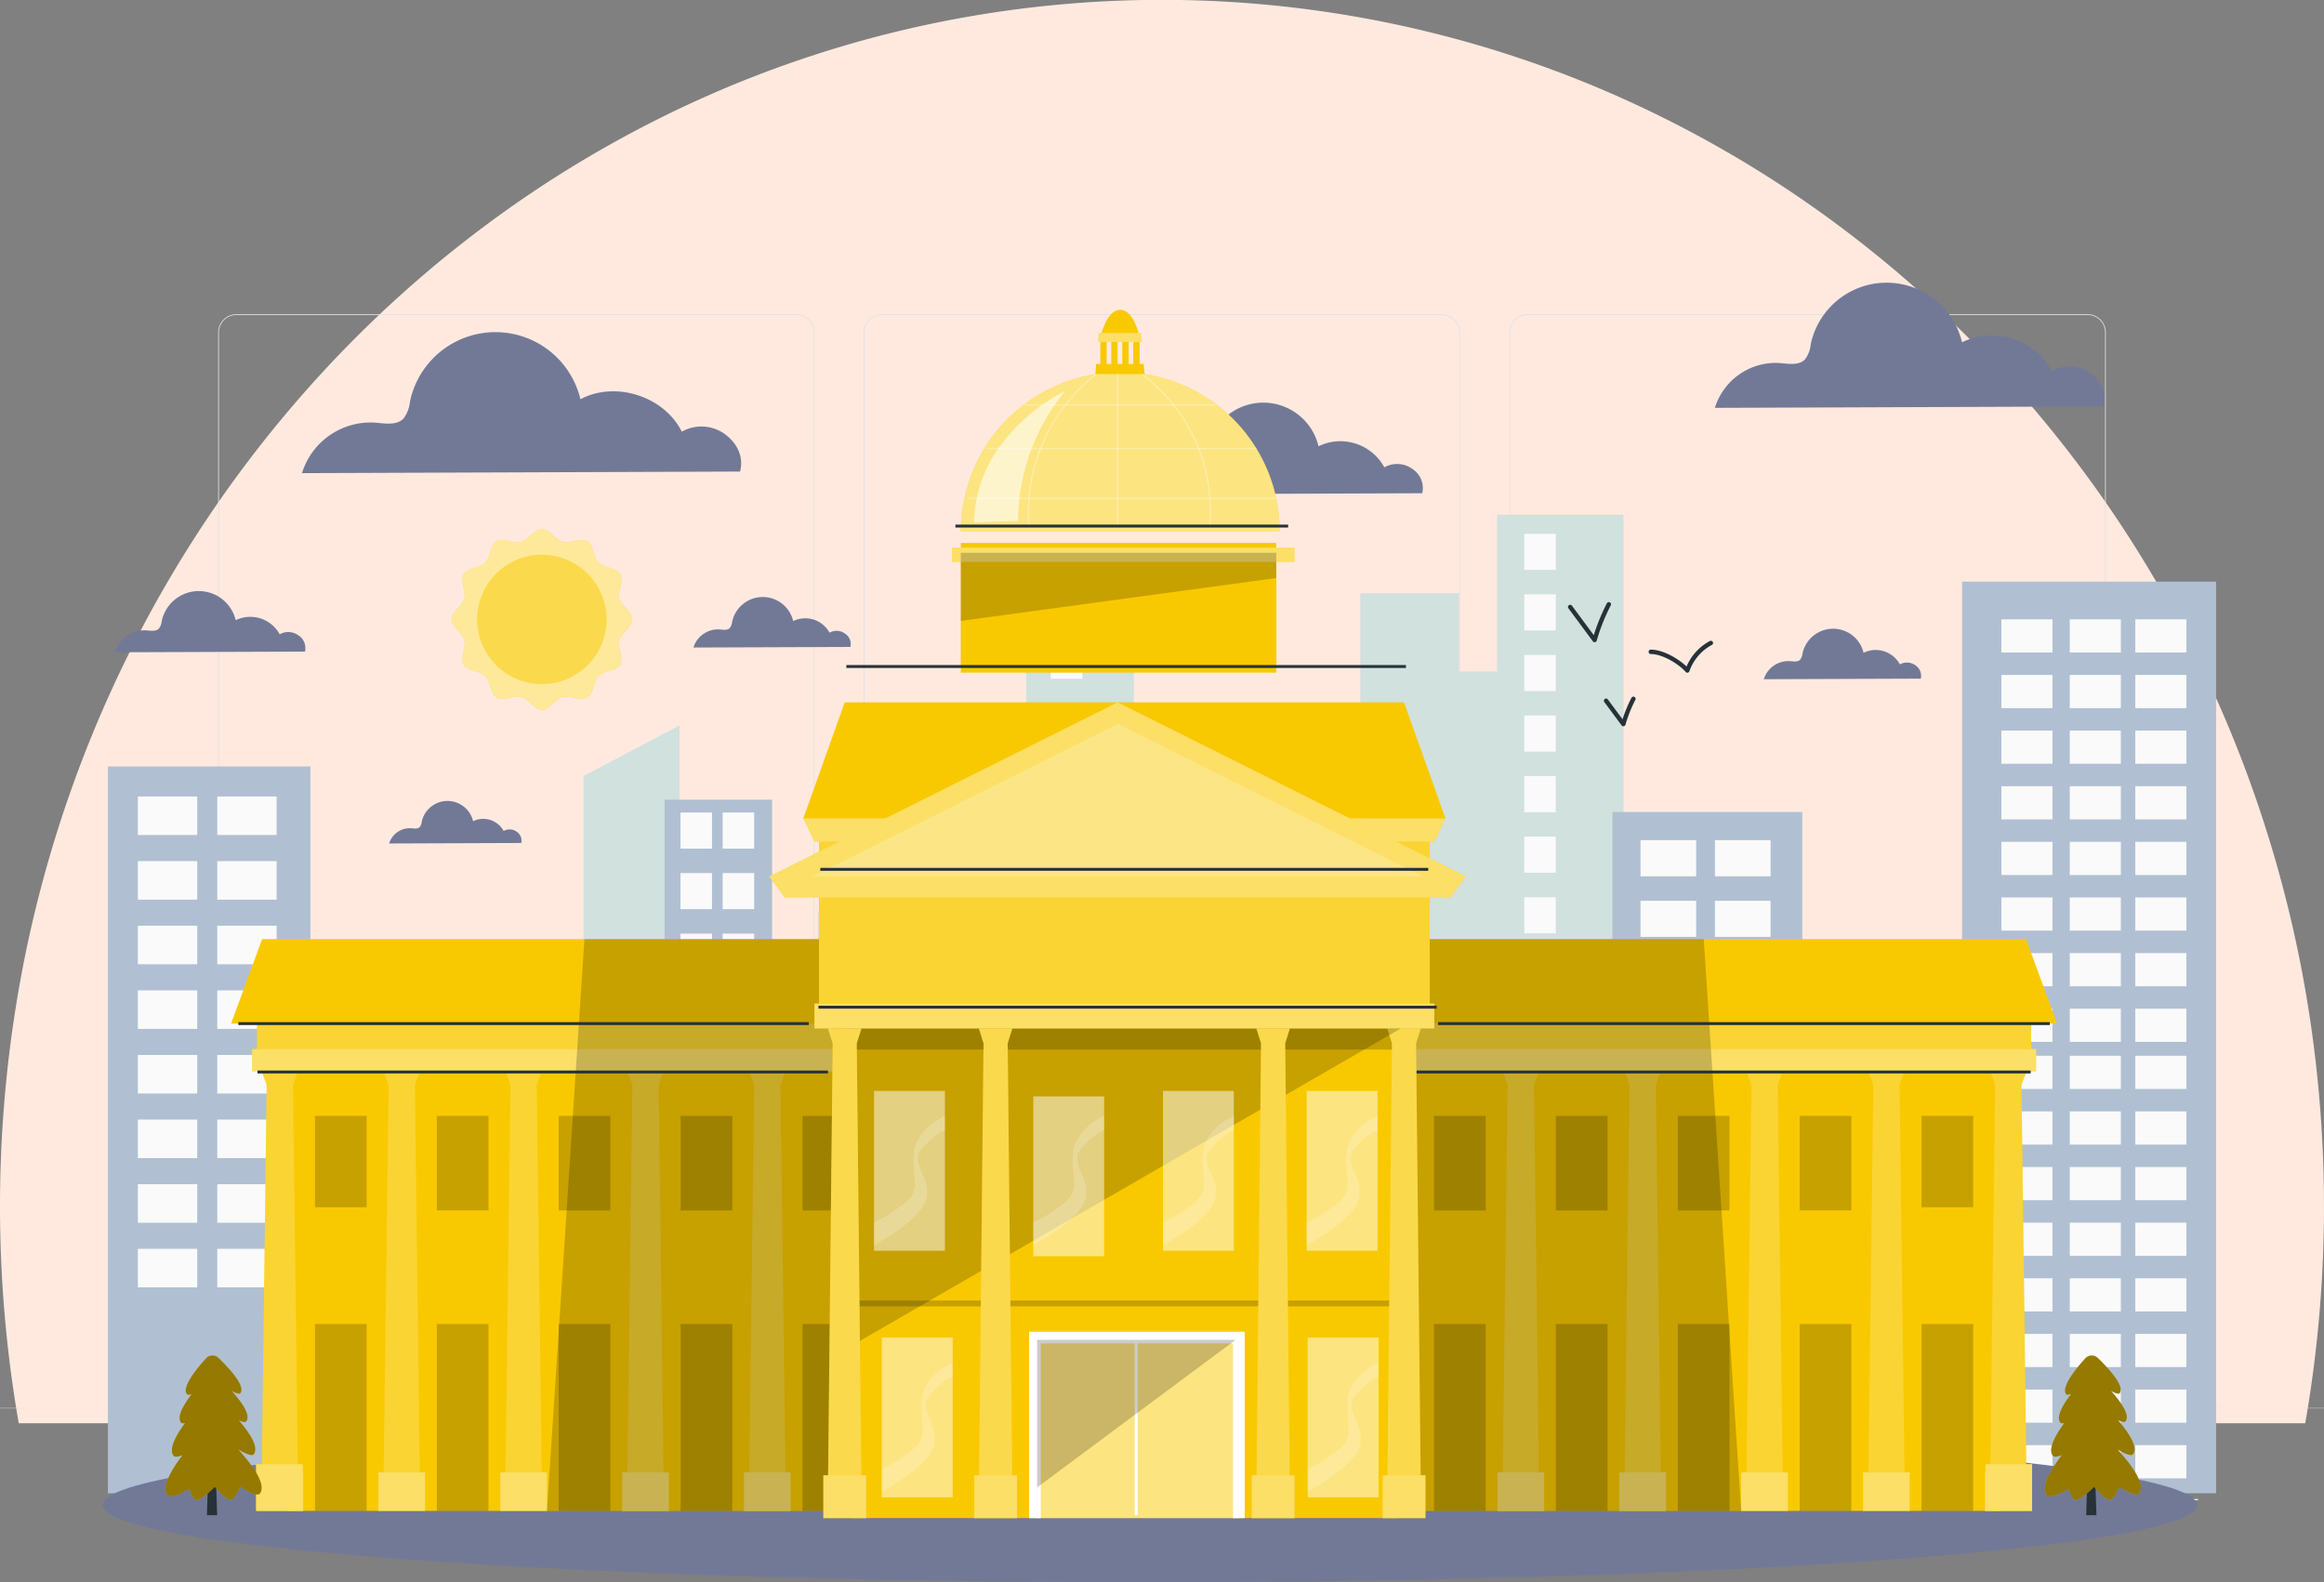 <svg xmlns="http://www.w3.org/2000/svg" width="398" height="271" viewBox="0 0 398 271">
  <rect x="0" y="0" width="398" height="271" fill="#808080" stroke="none"/>
  <g id="Grupo_1120028" data-name="Grupo 1120028" transform="translate(-810 -1543.999)">
    <g id="Grupo_1120027" data-name="Grupo 1120027" transform="translate(810 1543.999)">
      <path id="Sustracción_106" data-name="Sustracción 106" d="M394.791,243.768H3.209a216.564,216.564,0,0,1,.834-78.8,211.341,211.341,0,0,1,11.6-38.782,209.188,209.188,0,0,1,18.348-35.1,206.712,206.712,0,0,1,24.3-30.578A202.311,202.311,0,0,1,87.738,35.287a196.761,196.761,0,0,1,33.8-19.05,192.623,192.623,0,0,1,154.918,0,196.794,196.794,0,0,1,33.8,19.05,202.271,202.271,0,0,1,29.451,25.228,206.659,206.659,0,0,1,24.3,30.578,209.152,209.152,0,0,1,18.348,35.1,211.322,211.322,0,0,1,11.6,38.782,216.565,216.565,0,0,1,.834,78.8Z" transform="translate(0)" fill="#ffe9df"/>
      <g id="Grupo_1118477" data-name="Grupo 1118477" transform="translate(0 48.42)">
        <g id="Background_complete" data-name="Background complete" transform="translate(0 0)">
          <g id="Grupo_1118431" data-name="Grupo 1118431" transform="translate(0 5.404)">
            <g id="Grupo_1118429" data-name="Grupo 1118429">
              <g id="Grupo_1118426" data-name="Grupo 1118426" transform="translate(37.361)">
                <g id="Grupo_1118422" data-name="Grupo 1118422" transform="translate(110.535)">
                  <g id="Grupo_1118419" data-name="Grupo 1118419" transform="translate(110.605)">
                    <g id="Grupo_1118418" data-name="Grupo 1118418">
                      <path id="Trazado_905801" data-name="Trazado 905801" d="M586.152,196.236H490.236a3.115,3.115,0,0,1-3.111-3.111V53.414a3.114,3.114,0,0,1,3.111-3.11h95.916a3.114,3.114,0,0,1,3.111,3.11V193.125A3.115,3.115,0,0,1,586.152,196.236Zm-95.916-145.8a2.981,2.981,0,0,0-2.979,2.978V193.125a2.982,2.982,0,0,0,2.979,2.978h95.916a2.982,2.982,0,0,0,2.978-2.978V53.414a2.981,2.981,0,0,0-2.978-2.978Z" transform="translate(-487.125 -50.304)" fill="#e0e0e0"/>
                    </g>
                  </g>
                  <g id="Grupo_1118421" data-name="Grupo 1118421">
                    <g id="Grupo_1118420" data-name="Grupo 1118420">
                      <path id="Trazado_905802" data-name="Trazado 905802" d="M377.725,196.236H281.808a3.114,3.114,0,0,1-3.11-3.111V53.414a3.114,3.114,0,0,1,3.11-3.11h95.916a3.114,3.114,0,0,1,3.111,3.11V193.125A3.115,3.115,0,0,1,377.725,196.236Zm-95.916-145.8a2.981,2.981,0,0,0-2.978,2.978V193.125a2.981,2.981,0,0,0,2.978,2.978h95.916a2.981,2.981,0,0,0,2.978-2.978V53.414a2.981,2.981,0,0,0-2.978-2.978Z" transform="translate(-278.698 -50.304)" fill="#e0e0e0"/>
                    </g>
                  </g>
                </g>
                <g id="Grupo_1118425" data-name="Grupo 1118425">
                  <g id="Grupo_1118424" data-name="Grupo 1118424">
                    <g id="Grupo_1118423" data-name="Grupo 1118423">
                      <path id="Trazado_905803" data-name="Trazado 905803" d="M169.431,196.236H73.515a3.114,3.114,0,0,1-3.111-3.111V53.414a3.114,3.114,0,0,1,3.111-3.11h95.916a3.114,3.114,0,0,1,3.111,3.11V193.125A3.115,3.115,0,0,1,169.431,196.236ZM73.515,50.437a2.981,2.981,0,0,0-2.978,2.978V193.125a2.982,2.982,0,0,0,2.978,2.978h95.916a2.982,2.982,0,0,0,2.979-2.978V53.414a2.981,2.981,0,0,0-2.979-2.978Z" transform="translate(-70.404 -50.304)" fill="#e0e0e0"/>
                    </g>
                  </g>
                </g>
              </g>
              <g id="Grupo_1118428" data-name="Grupo 1118428" transform="translate(0 187.322)">
                <g id="Grupo_1118427" data-name="Grupo 1118427">
                  <rect id="Rectángulo_406049" data-name="Rectángulo 406049" width="398" height="0.064" fill="#e0e0e0"/>
                </g>
              </g>
            </g>
            <g id="Grupo_1118430" data-name="Grupo 1118430" transform="translate(21.569 196.119)">
              <rect id="Rectángulo_406050" data-name="Rectángulo 406050" width="29.574" height="0.223" transform="translate(325.289 6.791)" fill="#ebebeb"/>
              <rect id="Rectángulo_406051" data-name="Rectángulo 406051" width="7.762" height="0.223" transform="translate(241.134 9.214)" fill="#ebebeb"/>
              <rect id="Rectángulo_406052" data-name="Rectángulo 406052" width="38.566" height="0.223" fill="#ebebeb"/>
              <rect id="Rectángulo_406053" data-name="Rectángulo 406053" width="5.655" height="0.223" transform="translate(46.515)" fill="#ebebeb"/>
              <rect id="Rectángulo_406054" data-name="Rectángulo 406054" width="83.64" height="0.223" transform="translate(70.547 3.77)" fill="#ebebeb"/>
            </g>
          </g>
          <g id="Grupo_1118441" data-name="Grupo 1118441" transform="translate(18.479 39.741)">
            <g id="freepik--background-complete--inject-481">
              <g id="Grupo_1118432" data-name="Grupo 1118432" transform="translate(40.95)">
                <path id="Trazado_905804" data-name="Trazado 905804" d="M358.774,187.363v-27.3H341.868v6.226H330.6v-68.2H308.935v26.844h-6.5v-13.4H285.529V176.9H261.692V153.8H246.746V103.721H228.3v33.386H210.963v71.922H197.53V174.006H183.66V151.47H168.926v-17.3l-16.439,8.672V189.13H135.15v-9.549H111.991v85.974l269.565.13V187.363Z" transform="translate(-111.991 -98.083)" fill="#d1e1dd"/>
                <rect id="Rectángulo_406055" data-name="Rectángulo 406055" width="5.398" height="6.185" transform="translate(120.528 11.549)" fill="#fafafa"/>
                <rect id="Rectángulo_406056" data-name="Rectángulo 406056" width="5.398" height="6.185" transform="translate(120.528 21.919)" fill="#fafafa"/>
                <rect id="Rectángulo_406057" data-name="Rectángulo 406057" width="5.398" height="6.185" transform="translate(120.528 32.297)" fill="#fafafa"/>
                <rect id="Rectángulo_406058" data-name="Rectángulo 406058" width="5.398" height="6.185" transform="translate(120.528 42.667)" fill="#fafafa"/>
                <rect id="Rectángulo_406059" data-name="Rectángulo 406059" width="5.398" height="6.185" transform="translate(120.528 53.038)" fill="#fafafa"/>
                <rect id="Rectángulo_406060" data-name="Rectángulo 406060" width="5.398" height="6.185" transform="translate(120.528 63.415)" fill="#fafafa"/>
                <rect id="Rectángulo_406061" data-name="Rectángulo 406061" width="5.398" height="6.185" transform="translate(120.528 73.786)" fill="#fafafa"/>
                <rect id="Rectángulo_406062" data-name="Rectángulo 406062" width="5.398" height="6.185" transform="translate(120.528 84.163)" fill="#fafafa"/>
                <rect id="Rectángulo_406063" data-name="Rectángulo 406063" width="5.398" height="6.185" transform="translate(201.609 3.267)" fill="#fafafa"/>
                <rect id="Rectángulo_406064" data-name="Rectángulo 406064" width="5.398" height="6.185" transform="translate(201.609 13.638)" fill="#fafafa"/>
                <rect id="Rectángulo_406065" data-name="Rectángulo 406065" width="5.398" height="6.185" transform="translate(201.609 24.015)" fill="#fafafa"/>
                <rect id="Rectángulo_406066" data-name="Rectángulo 406066" width="5.398" height="6.185" transform="translate(201.609 34.386)" fill="#fafafa"/>
                <rect id="Rectángulo_406067" data-name="Rectángulo 406067" width="5.398" height="6.185" transform="translate(201.609 44.763)" fill="#fafafa"/>
                <rect id="Rectángulo_406068" data-name="Rectángulo 406068" width="5.398" height="6.185" transform="translate(201.609 55.134)" fill="#fafafa"/>
                <rect id="Rectángulo_406069" data-name="Rectángulo 406069" width="5.398" height="6.185" transform="translate(201.609 65.511)" fill="#fafafa"/>
                <rect id="Rectángulo_406070" data-name="Rectángulo 406070" width="5.398" height="6.185" transform="translate(201.609 75.882)" fill="#fafafa"/>
              </g>
              <g id="Grupo_1118433" data-name="Grupo 1118433" transform="translate(121.558 68.126)">
                <path id="Trazado_905805" data-name="Trazado 905805" d="M285.364,325.938V226.462H263.89v99.465Z" transform="translate(-263.89 -226.462)" fill="#e0e0e0"/>
                <rect id="Rectángulo_406071" data-name="Rectángulo 406071" width="2.603" height="5.37" transform="translate(1.63 3.158)" fill="#fafafa"/>
                <rect id="Rectángulo_406072" data-name="Rectángulo 406072" width="2.603" height="5.37" transform="translate(6.836 3.158)" fill="#fafafa"/>
                <rect id="Rectángulo_406073" data-name="Rectángulo 406073" width="2.603" height="5.37" transform="translate(12.042 3.158)" fill="#fafafa"/>
                <rect id="Rectángulo_406074" data-name="Rectángulo 406074" width="2.603" height="5.37" transform="translate(17.248 3.158)" fill="#fafafa"/>
                <rect id="Rectángulo_406075" data-name="Rectángulo 406075" width="2.603" height="5.37" transform="translate(1.63 12.165)" fill="#fafafa"/>
                <rect id="Rectángulo_406076" data-name="Rectángulo 406076" width="2.603" height="5.37" transform="translate(6.836 12.165)" fill="#fafafa"/>
                <rect id="Rectángulo_406077" data-name="Rectángulo 406077" width="2.603" height="5.37" transform="translate(12.042 12.165)" fill="#fafafa"/>
                <rect id="Rectángulo_406078" data-name="Rectángulo 406078" width="2.603" height="5.37" transform="translate(17.248 12.165)" fill="#fafafa"/>
                <rect id="Rectángulo_406079" data-name="Rectángulo 406079" width="2.603" height="5.37" transform="translate(1.63 21.166)" fill="#fafafa"/>
                <rect id="Rectángulo_406080" data-name="Rectángulo 406080" width="2.603" height="5.37" transform="translate(6.836 21.166)" fill="#fafafa"/>
                <rect id="Rectángulo_406081" data-name="Rectángulo 406081" width="2.603" height="5.37" transform="translate(12.042 21.166)" fill="#fafafa"/>
                <rect id="Rectángulo_406082" data-name="Rectángulo 406082" width="2.603" height="5.37" transform="translate(17.248 21.166)" fill="#fafafa"/>
                <rect id="Rectángulo_406083" data-name="Rectángulo 406083" width="2.603" height="5.37" transform="translate(1.63 30.166)" fill="#fafafa"/>
                <rect id="Rectángulo_406084" data-name="Rectángulo 406084" width="2.603" height="5.37" transform="translate(6.836 30.166)" fill="#fafafa"/>
                <rect id="Rectángulo_406085" data-name="Rectángulo 406085" width="2.603" height="5.37" transform="translate(12.042 30.166)" fill="#fafafa"/>
                <rect id="Rectángulo_406086" data-name="Rectángulo 406086" width="2.603" height="5.37" transform="translate(17.248 30.166)" fill="#fafafa"/>
                <rect id="Rectángulo_406087" data-name="Rectángulo 406087" width="2.603" height="5.37" transform="translate(1.63 39.167)" fill="#fafafa"/>
                <rect id="Rectángulo_406088" data-name="Rectángulo 406088" width="2.603" height="5.37" transform="translate(6.836 39.167)" fill="#fafafa"/>
                <rect id="Rectángulo_406089" data-name="Rectángulo 406089" width="2.603" height="5.37" transform="translate(12.042 39.167)" fill="#fafafa"/>
                <rect id="Rectángulo_406090" data-name="Rectángulo 406090" width="2.603" height="5.37" transform="translate(17.248 39.167)" fill="#fafafa"/>
                <rect id="Rectángulo_406091" data-name="Rectángulo 406091" width="2.603" height="5.37" transform="translate(1.63 48.168)" fill="#fafafa"/>
                <rect id="Rectángulo_406092" data-name="Rectángulo 406092" width="2.603" height="5.37" transform="translate(6.836 48.168)" fill="#fafafa"/>
                <rect id="Rectángulo_406093" data-name="Rectángulo 406093" width="2.603" height="5.37" transform="translate(12.042 48.168)" fill="#fafafa"/>
                <rect id="Rectángulo_406094" data-name="Rectángulo 406094" width="2.603" height="5.37" transform="translate(17.248 48.168)" fill="#fafafa"/>
                <rect id="Rectángulo_406095" data-name="Rectángulo 406095" width="2.603" height="5.37" transform="translate(1.63 57.168)" fill="#fafafa"/>
                <rect id="Rectángulo_406096" data-name="Rectángulo 406096" width="2.603" height="5.37" transform="translate(6.836 57.168)" fill="#fafafa"/>
                <rect id="Rectángulo_406097" data-name="Rectángulo 406097" width="2.603" height="5.37" transform="translate(12.042 57.168)" fill="#fafafa"/>
                <rect id="Rectángulo_406098" data-name="Rectángulo 406098" width="2.603" height="5.37" transform="translate(17.248 57.168)" fill="#fafafa"/>
                <rect id="Rectángulo_406099" data-name="Rectángulo 406099" width="2.603" height="5.37" transform="translate(1.63 66.176)" fill="#fafafa"/>
                <rect id="Rectángulo_406100" data-name="Rectángulo 406100" width="2.603" height="5.37" transform="translate(6.836 66.176)" fill="#fafafa"/>
                <rect id="Rectángulo_406101" data-name="Rectángulo 406101" width="2.603" height="5.37" transform="translate(12.042 66.176)" fill="#fafafa"/>
                <rect id="Rectángulo_406102" data-name="Rectángulo 406102" width="2.603" height="5.37" transform="translate(17.248 66.176)" fill="#fafafa"/>
              </g>
              <g id="Grupo_1118434" data-name="Grupo 1118434" transform="translate(173.13 56.577)">
                <path id="Trazado_905806" data-name="Trazado 905806" d="M405.6,315.69V204.7H361.073V315.721S405.255,315.735,405.6,315.69Z" transform="translate(-361.073 -204.698)" fill="#e6e6e6"/>
                <rect id="Rectángulo_406103" data-name="Rectángulo 406103" width="5.398" height="6.185" transform="translate(3.343 3.672)" fill="#e0e0e0"/>
                <rect id="Rectángulo_406104" data-name="Rectángulo 406104" width="5.398" height="6.185" transform="translate(14.145 3.672)" fill="#e0e0e0"/>
                <rect id="Rectángulo_406105" data-name="Rectángulo 406105" width="5.398" height="6.185" transform="translate(24.94 3.672)" fill="#e0e0e0"/>
                <rect id="Rectángulo_406106" data-name="Rectángulo 406106" width="5.398" height="6.185" transform="translate(35.742 3.672)" fill="#e0e0e0"/>
                <rect id="Rectángulo_406107" data-name="Rectángulo 406107" width="5.398" height="6.185" transform="translate(3.343 14.049)" fill="#e0e0e0"/>
                <rect id="Rectángulo_406108" data-name="Rectángulo 406108" width="5.398" height="6.185" transform="translate(14.145 14.049)" fill="#e0e0e0"/>
                <rect id="Rectángulo_406109" data-name="Rectángulo 406109" width="5.398" height="6.185" transform="translate(24.94 14.049)" fill="#e0e0e0"/>
                <rect id="Rectángulo_406110" data-name="Rectángulo 406110" width="5.398" height="6.185" transform="translate(35.742 14.049)" fill="#e0e0e0"/>
                <rect id="Rectángulo_406111" data-name="Rectángulo 406111" width="5.398" height="6.185" transform="translate(3.343 24.419)" fill="#e0e0e0"/>
                <rect id="Rectángulo_406112" data-name="Rectángulo 406112" width="5.398" height="6.185" transform="translate(14.145 24.419)" fill="#e0e0e0"/>
                <rect id="Rectángulo_406113" data-name="Rectángulo 406113" width="5.398" height="6.185" transform="translate(24.94 24.419)" fill="#e0e0e0"/>
                <rect id="Rectángulo_406114" data-name="Rectángulo 406114" width="5.398" height="6.185" transform="translate(35.742 24.419)" fill="#e0e0e0"/>
                <rect id="Rectángulo_406115" data-name="Rectángulo 406115" width="5.398" height="6.185" transform="translate(3.343 34.79)" fill="#e0e0e0"/>
                <rect id="Rectángulo_406116" data-name="Rectángulo 406116" width="5.398" height="6.185" transform="translate(14.145 34.79)" fill="#e0e0e0"/>
                <rect id="Rectángulo_406117" data-name="Rectángulo 406117" width="5.398" height="6.185" transform="translate(24.94 34.79)" fill="#e0e0e0"/>
                <rect id="Rectángulo_406118" data-name="Rectángulo 406118" width="5.398" height="6.185" transform="translate(35.742 34.79)" fill="#e0e0e0"/>
                <rect id="Rectángulo_406119" data-name="Rectángulo 406119" width="5.398" height="6.185" transform="translate(3.343 45.167)" fill="#e0e0e0"/>
                <rect id="Rectángulo_406120" data-name="Rectángulo 406120" width="5.398" height="6.185" transform="translate(14.145 45.167)" fill="#e0e0e0"/>
                <rect id="Rectángulo_406121" data-name="Rectángulo 406121" width="5.398" height="6.185" transform="translate(24.94 45.167)" fill="#e0e0e0"/>
                <rect id="Rectángulo_406122" data-name="Rectángulo 406122" width="5.398" height="6.185" transform="translate(35.742 45.167)" fill="#e0e0e0"/>
                <rect id="Rectángulo_406123" data-name="Rectángulo 406123" width="5.398" height="6.185" transform="translate(3.343 55.538)" fill="#e0e0e0"/>
                <rect id="Rectángulo_406124" data-name="Rectángulo 406124" width="5.398" height="6.185" transform="translate(14.145 55.538)" fill="#e0e0e0"/>
                <rect id="Rectángulo_406125" data-name="Rectángulo 406125" width="5.398" height="6.185" transform="translate(24.94 55.538)" fill="#e0e0e0"/>
                <rect id="Rectángulo_406126" data-name="Rectángulo 406126" width="5.398" height="6.185" transform="translate(35.742 55.538)" fill="#e0e0e0"/>
                <rect id="Rectángulo_406127" data-name="Rectángulo 406127" width="5.398" height="6.185" transform="translate(3.343 65.915)" fill="#e0e0e0"/>
                <rect id="Rectángulo_406128" data-name="Rectángulo 406128" width="5.398" height="6.185" transform="translate(14.145 65.915)" fill="#e0e0e0"/>
                <rect id="Rectángulo_406129" data-name="Rectángulo 406129" width="5.398" height="6.185" transform="translate(24.94 65.915)" fill="#e0e0e0"/>
                <rect id="Rectángulo_406130" data-name="Rectángulo 406130" width="5.398" height="6.185" transform="translate(35.742 65.915)" fill="#e0e0e0"/>
                <rect id="Rectángulo_406131" data-name="Rectángulo 406131" width="5.398" height="6.185" transform="translate(3.343 76.286)" fill="#e0e0e0"/>
                <rect id="Rectángulo_406132" data-name="Rectángulo 406132" width="5.398" height="6.185" transform="translate(14.145 76.286)" fill="#e0e0e0"/>
                <rect id="Rectángulo_406133" data-name="Rectángulo 406133" width="5.398" height="6.185" transform="translate(24.94 76.286)" fill="#e0e0e0"/>
                <rect id="Rectángulo_406134" data-name="Rectángulo 406134" width="5.398" height="6.185" transform="translate(35.742 76.286)" fill="#e0e0e0"/>
              </g>
              <g id="Grupo_1118435" data-name="Grupo 1118435" transform="translate(95.331 48.805)">
                <path id="Trazado_905807" data-name="Trazado 905807" d="M232.885,308.755v-118.7H214.466v118.8C220.295,308.706,232.885,308.755,232.885,308.755Z" transform="translate(-214.466 -190.052)" fill="#b0c0d2"/>
                <rect id="Rectángulo_406135" data-name="Rectángulo 406135" width="5.398" height="6.185" transform="translate(2.726 2.198)" fill="#fafafa"/>
                <rect id="Rectángulo_406136" data-name="Rectángulo 406136" width="5.398" height="6.185" transform="translate(2.726 12.569)" fill="#fafafa"/>
                <rect id="Rectángulo_406137" data-name="Rectángulo 406137" width="5.398" height="6.185" transform="translate(2.726 22.946)" fill="#fafafa"/>
                <rect id="Rectángulo_406138" data-name="Rectángulo 406138" width="5.398" height="6.185" transform="translate(2.726 33.317)" fill="#fafafa"/>
                <rect id="Rectángulo_406139" data-name="Rectángulo 406139" width="5.398" height="6.185" transform="translate(2.726 43.688)" fill="#fafafa"/>
                <rect id="Rectángulo_406140" data-name="Rectángulo 406140" width="5.398" height="6.185" transform="translate(2.726 54.065)" fill="#fafafa"/>
                <rect id="Rectángulo_406141" data-name="Rectángulo 406141" width="5.398" height="6.185" transform="translate(2.726 64.435)" fill="#fafafa"/>
                <rect id="Rectángulo_406142" data-name="Rectángulo 406142" width="5.398" height="6.185" transform="translate(2.726 74.813)" fill="#fafafa"/>
                <rect id="Rectángulo_406143" data-name="Rectángulo 406143" width="5.398" height="6.185" transform="translate(9.946 2.198)" fill="#fafafa"/>
                <rect id="Rectángulo_406144" data-name="Rectángulo 406144" width="5.398" height="6.185" transform="translate(9.946 12.569)" fill="#fafafa"/>
                <rect id="Rectángulo_406145" data-name="Rectángulo 406145" width="5.398" height="6.185" transform="translate(9.946 22.946)" fill="#fafafa"/>
                <rect id="Rectángulo_406146" data-name="Rectángulo 406146" width="5.398" height="6.185" transform="translate(9.946 33.317)" fill="#fafafa"/>
                <rect id="Rectángulo_406147" data-name="Rectángulo 406147" width="5.398" height="6.185" transform="translate(9.946 43.688)" fill="#fafafa"/>
                <rect id="Rectángulo_406148" data-name="Rectángulo 406148" width="5.398" height="6.185" transform="translate(9.946 54.065)" fill="#fafafa"/>
                <rect id="Rectángulo_406149" data-name="Rectángulo 406149" width="5.398" height="6.185" transform="translate(9.946 64.435)" fill="#fafafa"/>
                <rect id="Rectángulo_406150" data-name="Rectángulo 406150" width="5.398" height="6.185" transform="translate(9.946 74.813)" fill="#fafafa"/>
              </g>
              <g id="Grupo_1118436" data-name="Grupo 1118436" transform="translate(257.662 50.921)">
                <rect id="Rectángulo_406151" data-name="Rectángulo 406151" width="32.509" height="116.681" fill="#b0c0d2"/>
                <rect id="Rectángulo_406152" data-name="Rectángulo 406152" width="9.528" height="6.185" transform="translate(4.808 4.822)" fill="#fafafa"/>
                <rect id="Rectángulo_406153" data-name="Rectángulo 406153" width="9.528" height="6.185" transform="translate(4.808 15.2)" fill="#fafafa"/>
                <rect id="Rectángulo_406154" data-name="Rectángulo 406154" width="9.528" height="6.185" transform="translate(4.808 25.57)" fill="#fafafa"/>
                <rect id="Rectángulo_406155" data-name="Rectángulo 406155" width="9.528" height="6.185" transform="translate(4.808 35.948)" fill="#fafafa"/>
                <rect id="Rectángulo_406156" data-name="Rectángulo 406156" width="9.528" height="6.185" transform="translate(4.808 46.318)" fill="#fafafa"/>
                <rect id="Rectángulo_406157" data-name="Rectángulo 406157" width="9.528" height="6.185" transform="translate(4.808 56.689)" fill="#fafafa"/>
                <rect id="Rectángulo_406158" data-name="Rectángulo 406158" width="9.528" height="6.185" transform="translate(4.808 67.066)" fill="#fafafa"/>
                <rect id="Rectángulo_406159" data-name="Rectángulo 406159" width="9.528" height="6.185" transform="translate(4.808 77.437)" fill="#fafafa"/>
                <rect id="Rectángulo_406160" data-name="Rectángulo 406160" width="9.528" height="6.185" transform="translate(17.556 4.822)" fill="#fafafa"/>
                <rect id="Rectángulo_406161" data-name="Rectángulo 406161" width="9.528" height="6.185" transform="translate(17.556 15.2)" fill="#fafafa"/>
                <rect id="Rectángulo_406162" data-name="Rectángulo 406162" width="9.528" height="6.185" transform="translate(17.556 25.57)" fill="#fafafa"/>
                <rect id="Rectángulo_406163" data-name="Rectángulo 406163" width="9.528" height="6.185" transform="translate(17.556 35.948)" fill="#fafafa"/>
                <rect id="Rectángulo_406164" data-name="Rectángulo 406164" width="9.528" height="6.185" transform="translate(17.556 46.318)" fill="#fafafa"/>
                <rect id="Rectángulo_406165" data-name="Rectángulo 406165" width="9.528" height="6.185" transform="translate(17.556 56.689)" fill="#fafafa"/>
                <rect id="Rectángulo_406166" data-name="Rectángulo 406166" width="9.528" height="6.185" transform="translate(17.556 67.066)" fill="#fafafa"/>
                <rect id="Rectángulo_406167" data-name="Rectángulo 406167" width="9.528" height="6.185" transform="translate(17.556 77.437)" fill="#fafafa"/>
              </g>
              <g id="Grupo_1118437" data-name="Grupo 1118437" transform="translate(317.538 11.461)">
                <rect id="Rectángulo_406168" data-name="Rectángulo 406168" width="43.503" height="156.141" fill="#b0c0d2"/>
                <rect id="Rectángulo_406169" data-name="Rectángulo 406169" width="8.751" height="5.681" transform="translate(6.734 6.453)" fill="#fafafa"/>
                <rect id="Rectángulo_406170" data-name="Rectángulo 406170" width="8.751" height="5.681" transform="translate(6.734 15.984)" fill="#fafafa"/>
                <rect id="Rectángulo_406171" data-name="Rectángulo 406171" width="8.751" height="5.681" transform="translate(6.734 25.509)" fill="#fafafa"/>
                <rect id="Rectángulo_406172" data-name="Rectángulo 406172" width="8.751" height="5.681" transform="translate(6.734 35.04)" fill="#fafafa"/>
                <rect id="Rectángulo_406173" data-name="Rectángulo 406173" width="8.751" height="5.681" transform="translate(6.734 44.564)" fill="#fafafa"/>
                <rect id="Rectángulo_406174" data-name="Rectángulo 406174" width="8.751" height="5.681" transform="translate(6.734 54.089)" fill="#fafafa"/>
                <rect id="Rectángulo_406175" data-name="Rectángulo 406175" width="8.751" height="5.681" transform="translate(6.734 63.62)" fill="#fafafa"/>
                <rect id="Rectángulo_406176" data-name="Rectángulo 406176" width="8.751" height="5.681" transform="translate(6.734 73.145)" fill="#fafafa"/>
                <rect id="Rectángulo_406177" data-name="Rectángulo 406177" width="8.751" height="5.681" transform="translate(18.442 6.453)" fill="#fafafa"/>
                <rect id="Rectángulo_406178" data-name="Rectángulo 406178" width="8.751" height="5.681" transform="translate(18.442 15.984)" fill="#fafafa"/>
                <rect id="Rectángulo_406179" data-name="Rectángulo 406179" width="8.751" height="5.681" transform="translate(18.442 25.509)" fill="#fafafa"/>
                <rect id="Rectángulo_406180" data-name="Rectángulo 406180" width="8.751" height="5.681" transform="translate(18.442 35.04)" fill="#fafafa"/>
                <rect id="Rectángulo_406181" data-name="Rectángulo 406181" width="8.751" height="5.681" transform="translate(18.442 44.564)" fill="#fafafa"/>
                <rect id="Rectángulo_406182" data-name="Rectángulo 406182" width="8.751" height="5.681" transform="translate(18.442 54.089)" fill="#fafafa"/>
                <rect id="Rectángulo_406183" data-name="Rectángulo 406183" width="8.751" height="5.681" transform="translate(18.442 63.62)" fill="#fafafa"/>
                <rect id="Rectángulo_406184" data-name="Rectángulo 406184" width="8.751" height="5.681" transform="translate(18.442 73.145)" fill="#fafafa"/>
                <rect id="Rectángulo_406185" data-name="Rectángulo 406185" width="8.751" height="5.681" transform="translate(29.662 6.453)" fill="#fafafa"/>
                <rect id="Rectángulo_406186" data-name="Rectángulo 406186" width="8.751" height="5.681" transform="translate(29.662 15.984)" fill="#fafafa"/>
                <rect id="Rectángulo_406187" data-name="Rectángulo 406187" width="8.751" height="5.681" transform="translate(29.662 25.509)" fill="#fafafa"/>
                <rect id="Rectángulo_406188" data-name="Rectángulo 406188" width="8.751" height="5.681" transform="translate(29.662 35.04)" fill="#fafafa"/>
                <rect id="Rectángulo_406189" data-name="Rectángulo 406189" width="8.751" height="5.681" transform="translate(29.662 44.564)" fill="#fafafa"/>
                <rect id="Rectángulo_406190" data-name="Rectángulo 406190" width="8.751" height="5.681" transform="translate(29.662 54.089)" fill="#fafafa"/>
                <rect id="Rectángulo_406191" data-name="Rectángulo 406191" width="8.751" height="5.681" transform="translate(29.662 63.62)" fill="#fafafa"/>
                <rect id="Rectángulo_406192" data-name="Rectángulo 406192" width="8.751" height="5.681" transform="translate(29.662 73.145)" fill="#fafafa"/>
                <rect id="Rectángulo_406193" data-name="Rectángulo 406193" width="8.751" height="5.681" transform="translate(6.734 81.205)" fill="#fafafa"/>
                <rect id="Rectángulo_406194" data-name="Rectángulo 406194" width="8.751" height="5.681" transform="translate(6.734 90.736)" fill="#fafafa"/>
                <rect id="Rectángulo_406195" data-name="Rectángulo 406195" width="8.751" height="5.681" transform="translate(6.734 100.261)" fill="#fafafa"/>
                <rect id="Rectángulo_406196" data-name="Rectángulo 406196" width="8.751" height="5.681" transform="translate(6.734 109.792)" fill="#fafafa"/>
                <rect id="Rectángulo_406197" data-name="Rectángulo 406197" width="8.751" height="5.681" transform="translate(6.734 119.317)" fill="#fafafa"/>
                <rect id="Rectángulo_406198" data-name="Rectángulo 406198" width="8.751" height="5.681" transform="translate(6.734 128.842)" fill="#fafafa"/>
                <rect id="Rectángulo_406199" data-name="Rectángulo 406199" width="8.751" height="5.681" transform="translate(6.734 138.372)" fill="#fafafa"/>
                <rect id="Rectángulo_406200" data-name="Rectángulo 406200" width="8.751" height="5.681" transform="translate(6.734 147.897)" fill="#fafafa"/>
                <rect id="Rectángulo_406201" data-name="Rectángulo 406201" width="8.751" height="5.681" transform="translate(18.442 81.205)" fill="#fafafa"/>
                <rect id="Rectángulo_406202" data-name="Rectángulo 406202" width="8.751" height="5.681" transform="translate(18.442 90.736)" fill="#fafafa"/>
                <rect id="Rectángulo_406203" data-name="Rectángulo 406203" width="8.751" height="5.681" transform="translate(18.442 100.261)" fill="#fafafa"/>
                <rect id="Rectángulo_406204" data-name="Rectángulo 406204" width="8.751" height="5.681" transform="translate(18.442 109.792)" fill="#fafafa"/>
                <rect id="Rectángulo_406205" data-name="Rectángulo 406205" width="8.751" height="5.681" transform="translate(18.442 119.317)" fill="#fafafa"/>
                <rect id="Rectángulo_406206" data-name="Rectángulo 406206" width="8.751" height="5.681" transform="translate(18.442 128.842)" fill="#fafafa"/>
                <rect id="Rectángulo_406207" data-name="Rectángulo 406207" width="8.751" height="5.681" transform="translate(18.442 138.372)" fill="#fafafa"/>
                <rect id="Rectángulo_406208" data-name="Rectángulo 406208" width="8.751" height="5.681" transform="translate(18.442 147.897)" fill="#fafafa"/>
                <rect id="Rectángulo_406209" data-name="Rectángulo 406209" width="8.751" height="5.681" transform="translate(29.662 81.205)" fill="#fafafa"/>
                <rect id="Rectángulo_406210" data-name="Rectángulo 406210" width="8.751" height="5.681" transform="translate(29.662 90.736)" fill="#fafafa"/>
                <rect id="Rectángulo_406211" data-name="Rectángulo 406211" width="8.751" height="5.681" transform="translate(29.662 100.261)" fill="#fafafa"/>
                <rect id="Rectángulo_406212" data-name="Rectángulo 406212" width="8.751" height="5.681" transform="translate(29.662 109.792)" fill="#fafafa"/>
                <rect id="Rectángulo_406213" data-name="Rectángulo 406213" width="8.751" height="5.681" transform="translate(29.662 119.317)" fill="#fafafa"/>
                <rect id="Rectángulo_406214" data-name="Rectángulo 406214" width="8.751" height="5.681" transform="translate(29.662 128.842)" fill="#fafafa"/>
                <rect id="Rectángulo_406215" data-name="Rectángulo 406215" width="8.751" height="5.681" transform="translate(29.662 138.372)" fill="#fafafa"/>
                <rect id="Rectángulo_406216" data-name="Rectángulo 406216" width="8.751" height="5.681" transform="translate(29.662 147.897)" fill="#fafafa"/>
              </g>
              <g id="Grupo_1118438" data-name="Grupo 1118438" transform="translate(0 43.112)">
                <path id="Trazado_907120" data-name="Trazado 907120" d="M0,0H34.685V124.49H0Z" fill="#b0c0d2"/>
                <rect id="Rectángulo_406218" data-name="Rectángulo 406218" width="10.166" height="6.599" transform="translate(5.13 5.145)" fill="#fafafa"/>
                <rect id="Rectángulo_406219" data-name="Rectángulo 406219" width="10.166" height="6.599" transform="translate(5.13 16.217)" fill="#fafafa"/>
                <rect id="Rectángulo_406220" data-name="Rectángulo 406220" width="10.166" height="6.599" transform="translate(5.13 27.281)" fill="#fafafa"/>
                <rect id="Rectángulo_406221" data-name="Rectángulo 406221" width="10.166" height="6.599" transform="translate(5.13 38.353)" fill="#fafafa"/>
                <rect id="Rectángulo_406222" data-name="Rectángulo 406222" width="10.166" height="6.599" transform="translate(5.13 49.418)" fill="#fafafa"/>
                <rect id="Rectángulo_406223" data-name="Rectángulo 406223" width="10.166" height="6.599" transform="translate(5.13 60.483)" fill="#fafafa"/>
                <rect id="Rectángulo_406224" data-name="Rectángulo 406224" width="10.166" height="6.599" transform="translate(5.13 71.554)" fill="#fafafa"/>
                <rect id="Rectángulo_406225" data-name="Rectángulo 406225" width="10.166" height="6.599" transform="translate(5.13 82.619)" fill="#fafafa"/>
                <rect id="Rectángulo_406226" data-name="Rectángulo 406226" width="10.166" height="6.599" transform="translate(18.731 5.145)" fill="#fafafa"/>
                <rect id="Rectángulo_406227" data-name="Rectángulo 406227" width="10.166" height="6.599" transform="translate(18.731 16.217)" fill="#fafafa"/>
                <rect id="Rectángulo_406228" data-name="Rectángulo 406228" width="10.166" height="6.599" transform="translate(18.731 27.281)" fill="#fafafa"/>
                <rect id="Rectángulo_406229" data-name="Rectángulo 406229" width="10.166" height="6.599" transform="translate(18.731 38.353)" fill="#fafafa"/>
                <rect id="Rectángulo_406230" data-name="Rectángulo 406230" width="10.166" height="6.599" transform="translate(18.731 49.418)" fill="#fafafa"/>
                <rect id="Rectángulo_406231" data-name="Rectángulo 406231" width="10.166" height="6.599" transform="translate(18.731 60.483)" fill="#fafafa"/>
                <rect id="Rectángulo_406232" data-name="Rectángulo 406232" width="10.166" height="6.599" transform="translate(18.731 71.554)" fill="#fafafa"/>
                <rect id="Rectángulo_406233" data-name="Rectángulo 406233" width="10.166" height="6.599" transform="translate(18.731 82.619)" fill="#fafafa"/>
              </g>
              <g id="Grupo_1118439" data-name="Grupo 1118439" transform="translate(222.216 81.02)">
                <path id="Trazado_905808" data-name="Trazado 905808" d="M467.75,337.342V250.76H453.571v86.575Z" transform="translate(-453.571 -250.76)" fill="#e0e0e0"/>
                <rect id="Rectángulo_406234" data-name="Rectángulo 406234" width="1.719" height="4.61" transform="translate(1.075 2.74)" fill="#fafafa"/>
                <rect id="Rectángulo_406235" data-name="Rectángulo 406235" width="1.719" height="4.61" transform="translate(4.514 2.74)" fill="#fafafa"/>
                <rect id="Rectángulo_406236" data-name="Rectángulo 406236" width="1.719" height="4.61" transform="translate(7.945 2.74)" fill="#fafafa"/>
                <rect id="Rectángulo_406237" data-name="Rectángulo 406237" width="1.719" height="4.61" transform="translate(11.384 2.74)" fill="#fafafa"/>
                <rect id="Rectángulo_406238" data-name="Rectángulo 406238" width="1.719" height="4.61" transform="translate(1.075 10.473)" fill="#fafafa"/>
                <rect id="Rectángulo_406239" data-name="Rectángulo 406239" width="1.719" height="4.61" transform="translate(4.514 10.473)" fill="#fafafa"/>
                <rect id="Rectángulo_406240" data-name="Rectángulo 406240" width="1.719" height="4.61" transform="translate(7.945 10.473)" fill="#fafafa"/>
                <rect id="Rectángulo_406241" data-name="Rectángulo 406241" width="1.719" height="4.61" transform="translate(11.384 10.473)" fill="#fafafa"/>
                <rect id="Rectángulo_406242" data-name="Rectángulo 406242" width="1.719" height="4.61" transform="translate(1.075 18.207)" fill="#fafafa"/>
                <rect id="Rectángulo_406243" data-name="Rectángulo 406243" width="1.719" height="4.61" transform="translate(4.514 18.207)" fill="#fafafa"/>
                <rect id="Rectángulo_406244" data-name="Rectángulo 406244" width="1.719" height="4.61" transform="translate(7.945 18.207)" fill="#fafafa"/>
                <rect id="Rectángulo_406245" data-name="Rectángulo 406245" width="1.719" height="4.61" transform="translate(11.384 18.207)" fill="#fafafa"/>
                <rect id="Rectángulo_406246" data-name="Rectángulo 406246" width="1.719" height="4.61" transform="translate(1.075 25.94)" fill="#fafafa"/>
                <rect id="Rectángulo_406247" data-name="Rectángulo 406247" width="1.719" height="4.61" transform="translate(4.514 25.94)" fill="#fafafa"/>
                <rect id="Rectángulo_406248" data-name="Rectángulo 406248" width="1.719" height="4.61" transform="translate(7.945 25.94)" fill="#fafafa"/>
                <rect id="Rectángulo_406249" data-name="Rectángulo 406249" width="1.719" height="4.61" transform="translate(11.384 25.94)" fill="#fafafa"/>
                <rect id="Rectángulo_406250" data-name="Rectángulo 406250" width="1.719" height="4.61" transform="translate(1.075 33.68)" fill="#fafafa"/>
                <rect id="Rectángulo_406251" data-name="Rectángulo 406251" width="1.719" height="4.61" transform="translate(4.514 33.68)" fill="#fafafa"/>
                <rect id="Rectángulo_406252" data-name="Rectángulo 406252" width="1.719" height="4.61" transform="translate(7.945 33.68)" fill="#fafafa"/>
                <rect id="Rectángulo_406253" data-name="Rectángulo 406253" width="1.719" height="4.61" transform="translate(11.384 33.68)" fill="#fafafa"/>
                <rect id="Rectángulo_406254" data-name="Rectángulo 406254" width="1.719" height="4.61" transform="translate(1.075 41.414)" fill="#fafafa"/>
                <rect id="Rectángulo_406255" data-name="Rectángulo 406255" width="1.719" height="4.61" transform="translate(4.514 41.414)" fill="#fafafa"/>
                <rect id="Rectángulo_406256" data-name="Rectángulo 406256" width="1.719" height="4.61" transform="translate(7.945 41.414)" fill="#fafafa"/>
                <rect id="Rectángulo_406257" data-name="Rectángulo 406257" width="1.719" height="4.61" transform="translate(11.384 41.414)" fill="#fafafa"/>
                <rect id="Rectángulo_406258" data-name="Rectángulo 406258" width="1.719" height="4.61" transform="translate(1.075 49.147)" fill="#fafafa"/>
                <rect id="Rectángulo_406259" data-name="Rectángulo 406259" width="1.719" height="4.61" transform="translate(4.514 49.147)" fill="#fafafa"/>
                <rect id="Rectángulo_406260" data-name="Rectángulo 406260" width="1.719" height="4.61" transform="translate(7.945 49.147)" fill="#fafafa"/>
                <rect id="Rectángulo_406261" data-name="Rectángulo 406261" width="1.719" height="4.61" transform="translate(11.384 49.147)" fill="#fafafa"/>
                <rect id="Rectángulo_406262" data-name="Rectángulo 406262" width="1.719" height="4.61" transform="translate(1.075 56.88)" fill="#fafafa"/>
                <rect id="Rectángulo_406263" data-name="Rectángulo 406263" width="1.719" height="4.61" transform="translate(4.514 56.88)" fill="#fafafa"/>
                <rect id="Rectángulo_406264" data-name="Rectángulo 406264" width="1.719" height="4.61" transform="translate(7.945 56.88)" fill="#fafafa"/>
                <rect id="Rectángulo_406265" data-name="Rectángulo 406265" width="1.719" height="4.61" transform="translate(11.384 56.88)" fill="#fafafa"/>
              </g>
              <g id="Grupo_1118440" data-name="Grupo 1118440" transform="translate(59.068 93.821)">
                <path id="Trazado_905809" data-name="Trazado 905809" d="M184.039,348.663V274.882H146.132v73.66Z" transform="translate(-146.132 -274.882)" fill="#fafafa"/>
                <rect id="Rectángulo_406266" data-name="Rectángulo 406266" width="4.596" height="3.87" transform="translate(2.87 2.295)" fill="#e0e0e0"/>
                <rect id="Rectángulo_406267" data-name="Rectángulo 406267" width="4.596" height="3.87" transform="translate(12.062 2.295)" fill="#e0e0e0"/>
                <rect id="Rectángulo_406268" data-name="Rectángulo 406268" width="4.596" height="3.87" transform="translate(21.248 2.295)" fill="#e0e0e0"/>
                <rect id="Rectángulo_406269" data-name="Rectángulo 406269" width="4.596" height="3.87" transform="translate(30.44 2.295)" fill="#e0e0e0"/>
                <rect id="Rectángulo_406270" data-name="Rectángulo 406270" width="4.596" height="3.87" transform="translate(2.87 8.781)" fill="#e0e0e0"/>
                <rect id="Rectángulo_406271" data-name="Rectángulo 406271" width="4.596" height="3.87" transform="translate(12.062 8.781)" fill="#e0e0e0"/>
                <rect id="Rectángulo_406272" data-name="Rectángulo 406272" width="4.596" height="3.87" transform="translate(21.248 8.781)" fill="#e0e0e0"/>
                <rect id="Rectángulo_406273" data-name="Rectángulo 406273" width="4.596" height="3.87" transform="translate(30.44 8.781)" fill="#e0e0e0"/>
                <rect id="Rectángulo_406274" data-name="Rectángulo 406274" width="4.596" height="3.87" transform="translate(2.87 15.268)" fill="#e0e0e0"/>
                <rect id="Rectángulo_406275" data-name="Rectángulo 406275" width="4.596" height="3.87" transform="translate(12.062 15.268)" fill="#e0e0e0"/>
                <rect id="Rectángulo_406276" data-name="Rectángulo 406276" width="4.596" height="3.87" transform="translate(21.248 15.268)" fill="#e0e0e0"/>
                <rect id="Rectángulo_406277" data-name="Rectángulo 406277" width="4.596" height="3.87" transform="translate(30.44 15.268)" fill="#e0e0e0"/>
                <rect id="Rectángulo_406278" data-name="Rectángulo 406278" width="4.596" height="3.87" transform="translate(2.87 21.755)" fill="#e0e0e0"/>
                <rect id="Rectángulo_406279" data-name="Rectángulo 406279" width="4.596" height="3.87" transform="translate(12.062 21.755)" fill="#e0e0e0"/>
                <rect id="Rectángulo_406280" data-name="Rectángulo 406280" width="4.596" height="3.87" transform="translate(21.248 21.755)" fill="#e0e0e0"/>
                <rect id="Rectángulo_406281" data-name="Rectángulo 406281" width="4.596" height="3.87" transform="translate(30.44 21.755)" fill="#e0e0e0"/>
                <rect id="Rectángulo_406282" data-name="Rectángulo 406282" width="4.596" height="3.87" transform="translate(2.87 28.235)" fill="#e0e0e0"/>
                <rect id="Rectángulo_406283" data-name="Rectángulo 406283" width="4.596" height="3.87" transform="translate(12.062 28.235)" fill="#e0e0e0"/>
                <rect id="Rectángulo_406284" data-name="Rectángulo 406284" width="4.596" height="3.87" transform="translate(21.248 28.235)" fill="#e0e0e0"/>
                <rect id="Rectángulo_406285" data-name="Rectángulo 406285" width="4.596" height="3.87" transform="translate(30.44 28.235)" fill="#e0e0e0"/>
                <rect id="Rectángulo_406286" data-name="Rectángulo 406286" width="4.596" height="3.87" transform="translate(2.87 34.721)" fill="#e0e0e0"/>
                <rect id="Rectángulo_406287" data-name="Rectángulo 406287" width="4.596" height="3.87" transform="translate(12.062 34.721)" fill="#e0e0e0"/>
                <rect id="Rectángulo_406288" data-name="Rectángulo 406288" width="4.596" height="3.87" transform="translate(21.248 34.721)" fill="#e0e0e0"/>
                <rect id="Rectángulo_406289" data-name="Rectángulo 406289" width="4.596" height="3.87" transform="translate(30.44 34.721)" fill="#e0e0e0"/>
                <rect id="Rectángulo_406290" data-name="Rectángulo 406290" width="4.596" height="3.87" transform="translate(2.87 41.208)" fill="#e0e0e0"/>
                <rect id="Rectángulo_406291" data-name="Rectángulo 406291" width="4.596" height="3.87" transform="translate(12.062 41.208)" fill="#e0e0e0"/>
                <rect id="Rectángulo_406292" data-name="Rectángulo 406292" width="4.596" height="3.87" transform="translate(21.248 41.208)" fill="#e0e0e0"/>
                <rect id="Rectángulo_406293" data-name="Rectángulo 406293" width="4.596" height="3.87" transform="translate(30.44 41.208)" fill="#e0e0e0"/>
              </g>
            </g>
          </g>
          <g id="Grupo_1118442" data-name="Grupo 1118442" transform="translate(194.809 20.544)">
            <path id="Trazado_905810" data-name="Trazado 905810" d="M414.191,90.2a4.455,4.455,0,0,0-4.817-.283A8.573,8.573,0,0,0,398.1,86.306a9.722,9.722,0,0,0-18.967.228,3.732,3.732,0,0,1-.727,1.92c-.79.807-2.108.536-3.233.448A8,8,0,0,0,367.1,94.53l48.757-.177A3.888,3.888,0,0,0,414.191,90.2Z" transform="translate(-367.103 -78.836)" fill="#727997"/>
          </g>
          <g id="Grupo_1118443" data-name="Grupo 1118443" transform="translate(302.062 59.263)">
            <path id="Trazado_905811" data-name="Trazado 905811" d="M595.175,153.105a2.457,2.457,0,0,0-2.656-.156,4.727,4.727,0,0,0-6.218-1.99,5.361,5.361,0,0,0-10.458.126,2.057,2.057,0,0,1-.4,1.059c-.435.445-1.162.3-1.783.247a4.412,4.412,0,0,0-4.447,3.1l26.882-.1A2.144,2.144,0,0,0,595.175,153.105Z" transform="translate(-569.213 -146.84)" fill="#727997"/>
          </g>
          <g id="Grupo_1118444" data-name="Grupo 1118444" transform="translate(118.754 53.834)">
            <path id="Trazado_905812" data-name="Trazado 905812" d="M249.745,143.328a2.457,2.457,0,0,0-2.656-.156,4.728,4.728,0,0,0-6.218-1.99,5.36,5.36,0,0,0-10.457.126,2.059,2.059,0,0,1-.4,1.059c-.436.445-1.162.3-1.783.247a4.412,4.412,0,0,0-4.447,3.1l26.882-.1A2.144,2.144,0,0,0,249.745,143.328Z" transform="translate(-223.783 -137.063)" fill="#727997"/>
          </g>
          <g id="Grupo_1118445" data-name="Grupo 1118445" transform="translate(293.676)">
            <path id="Trazado_905813" data-name="Trazado 905813" d="M617.725,55.641a6.084,6.084,0,0,0-6.58-.386,11.71,11.71,0,0,0-15.4-4.93,13.279,13.279,0,0,0-25.906.312,5.092,5.092,0,0,1-.992,2.624c-1.078,1.1-2.879.732-4.416.612a10.929,10.929,0,0,0-11.016,7.686L620,61.315A5.31,5.31,0,0,0,617.725,55.641Z" transform="translate(-553.41 -40.121)" fill="#727997"/>
          </g>
          <g id="Grupo_1118446" data-name="Grupo 1118446" transform="translate(51.713 8.469)">
            <path id="Trazado_905814" data-name="Trazado 905814" d="M169.908,73.564a6.856,6.856,0,0,0-7.412-.435c-3.006-6.073-11.381-8.754-17.355-5.554a14.961,14.961,0,0,0-29.187.351,5.74,5.74,0,0,1-1.118,2.955c-1.215,1.241-3.244.825-4.976.689a12.313,12.313,0,0,0-12.411,8.66l75.026-.273C173.133,77.418,172,75.146,169.908,73.564Z" transform="translate(-97.45 -56.08)" fill="#727997"/>
          </g>
          <g id="Grupo_1118447" data-name="Grupo 1118447" transform="translate(19.66 52.817)">
            <path id="Trazado_905815" data-name="Trazado 905815" d="M68.5,142.78a2.976,2.976,0,0,0-3.217-.188,5.726,5.726,0,0,0-7.532-2.411,6.493,6.493,0,0,0-12.668.153,2.486,2.486,0,0,1-.485,1.282c-.527.539-1.408.358-2.159.3a5.344,5.344,0,0,0-5.387,3.759l32.563-.118A2.6,2.6,0,0,0,68.5,142.78Z" transform="translate(-37.047 -135.191)" fill="#727997"/>
          </g>
          <g id="Grupo_1118448" data-name="Grupo 1118448" transform="translate(66.646 88.766)">
            <path id="Trazado_905816" data-name="Trazado 905816" d="M147.432,205.288a2.067,2.067,0,0,0-2.235-.131,3.977,3.977,0,0,0-5.232-1.674,4.51,4.51,0,0,0-8.8.106,1.726,1.726,0,0,1-.337.89c-.366.374-.978.249-1.5.208a3.711,3.711,0,0,0-3.741,2.611l22.618-.083A1.8,1.8,0,0,0,147.432,205.288Z" transform="translate(-125.589 -200.017)" fill="#727997"/>
          </g>
        </g>
        <g id="Shadow" transform="translate(17.583 196.134)">
          <g id="Grupo_1118450" data-name="Grupo 1118450">
            <g id="Grupo_1118449" data-name="Grupo 1118449">
              <path id="Trazado_905817" data-name="Trazado 905817" d="M391.816,406.017c0,7.3-80.294,13.223-179.341,13.223S33.134,413.32,33.134,406.017s80.294-13.223,179.341-13.223S391.816,398.714,391.816,406.017Z" transform="translate(-33.134 -392.794)" fill="#727997"/>
            </g>
          </g>
        </g>
        <g id="Birds" transform="translate(268.903 55.082)">
          <g id="Grupo_1118451" data-name="Grupo 1118451">
            <path id="Trazado_905818" data-name="Trazado 905818" d="M506.727,139.763l4.185,5.659a33.885,33.885,0,0,1,2.434-6.116" transform="translate(-506.727 -139.305)" fill="none" stroke="#263238" stroke-linecap="round" stroke-linejoin="round" stroke-width="0.75"/>
            <path id="Trazado_905819" data-name="Trazado 905819" d="M518.312,170.142l2.961,4a24.022,24.022,0,0,1,1.721-4.327" transform="translate(-512.164 -153.626)" fill="none" stroke="#263238" stroke-linecap="round" stroke-linejoin="round" stroke-width="0.75"/>
            <path id="Trazado_905820" data-name="Trazado 905820" d="M532.743,153.305c2.116,0,4.987,1.74,6.259,3.2a8.526,8.526,0,0,1,4.029-4.716" transform="translate(-518.937 -145.165)" fill="none" stroke="#263238" stroke-linecap="round" stroke-linejoin="round" stroke-width="0.75"/>
          </g>
        </g>
        <g id="Sun" transform="translate(77.314 42.18)">
          <g id="freepik--Sun--inject-5">
            <path id="Trazado_905821" data-name="Trazado 905821" d="M176.667,131.371c0,1.31-1.9,2.351-2.218,3.558s.775,3.1.145,4.188-2.8,1.07-3.7,1.965-.858,3.065-1.965,3.7-2.94-.477-4.188-.145-2.252,2.218-3.558,2.218-2.351-1.9-3.558-2.218-3.093.78-4.187.145-1.066-2.8-1.966-3.7-3.06-.854-3.7-1.965.477-2.952.145-4.2-2.219-2.247-2.219-3.558,1.9-2.347,2.219-3.553-.775-3.1-.145-4.188,2.8-1.07,3.7-1.97.858-3.06,1.966-3.7,2.94.481,4.188.145,2.252-2.214,3.558-2.214,2.351,1.894,3.558,2.214,3.093-.775,4.188-.145,1.066,2.8,1.965,3.7,3.06.859,3.7,1.97-.477,2.94-.145,4.188S176.667,130.065,176.667,131.371Z" transform="translate(-145.693 -115.88)" fill="#f9c900"/>
            <path id="Trazado_905822" data-name="Trazado 905822" d="M176.667,131.371c0,1.31-1.9,2.351-2.218,3.558s.775,3.1.145,4.188-2.8,1.07-3.7,1.965-.858,3.065-1.965,3.7-2.94-.477-4.188-.145-2.252,2.218-3.558,2.218-2.351-1.9-3.558-2.218-3.093.78-4.187.145-1.066-2.8-1.966-3.7-3.06-.854-3.7-1.965.477-2.952.145-4.2-2.219-2.247-2.219-3.558,1.9-2.347,2.219-3.553-.775-3.1-.145-4.188,2.8-1.07,3.7-1.97.858-3.06,1.966-3.7,2.94.481,4.188.145,2.252-2.214,3.558-2.214,2.351,1.894,3.558,2.214,3.093-.775,4.188-.145,1.066,2.8,1.965,3.7,3.06.859,3.7,1.97-.477,2.94-.145,4.188S176.667,130.065,176.667,131.371Z" transform="translate(-145.693 -115.88)" fill="#fff" opacity="0.6"/>
            <circle id="Elipse_11646" data-name="Elipse 11646" cx="11.067" cy="11.067" r="11.067" transform="translate(0.916 9.774) rotate(-23.584)" fill="#f9c900"/>
            <circle id="Elipse_11647" data-name="Elipse 11647" cx="11.067" cy="11.067" r="11.067" transform="translate(0.916 9.774) rotate(-23.584)" fill="#fff" opacity="0.3" style="isolation: isolate"/>
          </g>
        </g>
        <g id="City_Hall" data-name="City Hall" transform="translate(39.573 4.649)">
          <g id="Grupo_1118474" data-name="Grupo 1118474">
            <g id="Grupo_1118453" data-name="Grupo 1118453" transform="translate(0 107.777)">
              <g id="Grupo_1118452" data-name="Grupo 1118452">
                <rect id="Rectángulo_406294" data-name="Rectángulo 406294" width="101.53" height="82.205" transform="translate(9.773 15.729)" fill="#f9c900"/>
                <rect id="Rectángulo_406295" data-name="Rectángulo 406295" width="8.854" height="15.65" transform="translate(14.364 30.276)" opacity="0.2" style="isolation: isolate"/>
                <rect id="Rectángulo_406296" data-name="Rectángulo 406296" width="8.854" height="32.012" transform="translate(14.364 65.922)" opacity="0.2" style="isolation: isolate"/>
                <rect id="Rectángulo_406297" data-name="Rectángulo 406297" width="8.854" height="16.192" transform="translate(35.234 30.276)" opacity="0.2" style="isolation: isolate"/>
                <rect id="Rectángulo_406298" data-name="Rectángulo 406298" width="8.854" height="32.012" transform="translate(35.234 65.922)" opacity="0.2" style="isolation: isolate"/>
                <rect id="Rectángulo_406299" data-name="Rectángulo 406299" width="8.854" height="16.192" transform="translate(56.104 30.276)" opacity="0.2" style="isolation: isolate"/>
                <rect id="Rectángulo_406300" data-name="Rectángulo 406300" width="8.854" height="32.012" transform="translate(56.104 65.922)" opacity="0.2" style="isolation: isolate"/>
                <rect id="Rectángulo_406301" data-name="Rectángulo 406301" width="8.854" height="16.192" transform="translate(76.988 30.276)" opacity="0.2" style="isolation: isolate"/>
                <rect id="Rectángulo_406302" data-name="Rectángulo 406302" width="8.854" height="32.012" transform="translate(76.988 65.922)" opacity="0.2" style="isolation: isolate"/>
                <rect id="Rectángulo_406303" data-name="Rectángulo 406303" width="8.854" height="16.192" transform="translate(97.857 30.276)" opacity="0.2" style="isolation: isolate"/>
                <rect id="Rectángulo_406304" data-name="Rectángulo 406304" width="8.854" height="32.012" transform="translate(97.857 65.922)" opacity="0.2" style="isolation: isolate"/>
                <rect id="Rectángulo_406305" data-name="Rectángulo 406305" width="113.066" height="9.306" transform="translate(4.445 11.043)" fill="#f9c900"/>
                <rect id="Rectángulo_406306" data-name="Rectángulo 406306" width="113.066" height="9.306" transform="translate(4.445 11.043)" fill="#fff" opacity="0.2" style="isolation: isolate"/>
                <path id="Trazado_905823" data-name="Trazado 905823" d="M248,348.99h-6.251l.873-68.974-.873-2.3H248l-.873,2.3Z" transform="translate(-153.036 -255.075)" fill="#f9c900"/>
                <path id="Trazado_905824" data-name="Trazado 905824" d="M248,348.99h-6.251l.873-68.974-.873-2.3H248l-.873,2.3Z" transform="translate(-153.036 -255.075)" fill="#fff" opacity="0.2" style="isolation: isolate"/>
                <rect id="Rectángulo_406307" data-name="Rectángulo 406307" width="7.996" height="6.58" transform="translate(87.844 91.34)" fill="#f9c900"/>
                <rect id="Rectángulo_406308" data-name="Rectángulo 406308" width="7.996" height="6.58" transform="translate(87.844 91.34)" fill="#fff" opacity="0.4" style="isolation: isolate"/>
                <path id="Trazado_905825" data-name="Trazado 905825" d="M208.676,348.99h-6.251l.873-68.974-.873-2.3h6.251l-.873,2.3Z" transform="translate(-134.578 -255.075)" fill="#f9c900"/>
                <path id="Trazado_905826" data-name="Trazado 905826" d="M208.676,348.99h-6.251l.873-68.974-.873-2.3h6.251l-.873,2.3Z" transform="translate(-134.578 -255.075)" fill="#fff" opacity="0.2" style="isolation: isolate"/>
                <rect id="Rectángulo_406309" data-name="Rectángulo 406309" width="7.996" height="6.58" transform="translate(66.975 91.34)" fill="#f9c900"/>
                <rect id="Rectángulo_406310" data-name="Rectángulo 406310" width="7.996" height="6.58" transform="translate(66.975 91.34)" fill="#fff" opacity="0.4" style="isolation: isolate"/>
                <path id="Trazado_905827" data-name="Trazado 905827" d="M169.337,348.99h-6.265l.887-68.974-.887-2.3h6.265l-.887,2.3Z" transform="translate(-116.108 -255.075)" fill="#f9c900"/>
                <path id="Trazado_905828" data-name="Trazado 905828" d="M169.337,348.99h-6.265l.887-68.974-.887-2.3h6.265l-.887,2.3Z" transform="translate(-116.108 -255.075)" fill="#fff" opacity="0.2" style="isolation: isolate"/>
                <rect id="Rectángulo_406311" data-name="Rectángulo 406311" width="7.996" height="6.58" transform="translate(46.105 91.34)" fill="#f9c900"/>
                <rect id="Rectángulo_406312" data-name="Rectángulo 406312" width="7.996" height="6.58" transform="translate(46.105 91.34)" fill="#fff" opacity="0.4" style="isolation: isolate"/>
                <path id="Trazado_905829" data-name="Trazado 905829" d="M130,348.99h-6.251l.887-68.974-.887-2.3H130l-.873,2.3Z" transform="translate(-97.651 -255.075)" fill="#f9c900"/>
                <path id="Trazado_905830" data-name="Trazado 905830" d="M130,348.99h-6.251l.887-68.974-.887-2.3H130l-.873,2.3Z" transform="translate(-97.651 -255.075)" fill="#fff" opacity="0.2" style="isolation: isolate"/>
                <rect id="Rectángulo_406313" data-name="Rectángulo 406313" width="7.996" height="6.58" transform="translate(25.235 91.34)" fill="#f9c900"/>
                <rect id="Rectángulo_406314" data-name="Rectángulo 406314" width="7.996" height="6.58" transform="translate(25.235 91.34)" fill="#fff" opacity="0.4" style="isolation: isolate"/>
                <path id="Trazado_905831" data-name="Trazado 905831" d="M90.668,348.99H84.417l.873-68.974-.873-2.3h6.251l-.873,2.3Z" transform="translate(-79.193 -255.075)" fill="#f9c900"/>
                <path id="Trazado_905832" data-name="Trazado 905832" d="M90.668,348.99H84.417l.873-68.974-.873-2.3h6.251l-.873,2.3Z" transform="translate(-79.193 -255.075)" fill="#fff" opacity="0.2" style="isolation: isolate"/>
                <rect id="Rectángulo_406315" data-name="Rectángulo 406315" width="7.996" height="6.58" transform="translate(4.352 91.34)" fill="#f9c900"/>
                <rect id="Rectángulo_406316" data-name="Rectángulo 406316" width="7.996" height="6.58" transform="translate(4.352 91.34)" fill="#fff" opacity="0.4" style="isolation: isolate"/>
                <rect id="Rectángulo_406317" data-name="Rectángulo 406317" width="114.769" height="3.819" transform="translate(3.601 18.833)" fill="#f9c900"/>
                <rect id="Rectángulo_406318" data-name="Rectángulo 406318" width="114.769" height="3.819" transform="translate(3.601 18.833)" fill="#fff" opacity="0.4" style="isolation: isolate"/>
                <path id="Trazado_905833" data-name="Trazado 905833" d="M79.894,235.054H195.606l-2.664,14.472H74.573Z" transform="translate(-74.573 -235.054)" fill="#f9c900"/>
                <rect id="Rectángulo_406319" data-name="Rectángulo 406319" width="7.996" height="7.996" transform="translate(4.28 89.924)" fill="#f9c900"/>
                <rect id="Rectángulo_406320" data-name="Rectángulo 406320" width="7.996" height="7.996" transform="translate(4.28 89.924)" fill="#fff" opacity="0.4" style="isolation: isolate"/>
              </g>
              <path id="Trazado_905834" data-name="Trazado 905834" d="M178.524,332.988h55.2V268.664h7.066V265.4h-.858v-7.248h.858V254.89h-.858v-11h.858v-8.836H182.934l-6.412,97.922" transform="translate(-122.421 -235.054)" opacity="0.2" style="isolation: isolate"/>
              <path id="Trazado_905835" data-name="Trazado 905835" d="M83.1,277.946h97.69" transform="translate(-78.575 -255.185)" fill="none" stroke="#263238" stroke-miterlimit="10" stroke-width="0.5"/>
              <path id="Trazado_905836" data-name="Trazado 905836" d="M76.929,262.325H174.62" transform="translate(-75.679 -247.853)" fill="none" stroke="#263238" stroke-miterlimit="10" stroke-width="0.5"/>
            </g>
            <g id="Grupo_1118455" data-name="Grupo 1118455" transform="translate(191.684 107.777)">
              <g id="Grupo_1118454" data-name="Grupo 1118454">
                <rect id="Rectángulo_406321" data-name="Rectángulo 406321" width="101.53" height="82.205" transform="translate(9.73 15.729)" fill="#f9c900"/>
                <rect id="Rectángulo_406322" data-name="Rectángulo 406322" width="8.854" height="15.65" transform="translate(97.815 30.276)" opacity="0.2" style="isolation: isolate"/>
                <rect id="Rectángulo_406323" data-name="Rectángulo 406323" width="8.854" height="32.012" transform="translate(97.815 65.922)" opacity="0.2" style="isolation: isolate"/>
                <rect id="Rectángulo_406324" data-name="Rectángulo 406324" width="8.854" height="16.192" transform="translate(76.945 30.276)" opacity="0.2" style="isolation: isolate"/>
                <rect id="Rectángulo_406325" data-name="Rectángulo 406325" width="8.854" height="32.012" transform="translate(76.945 65.922)" opacity="0.2" style="isolation: isolate"/>
                <rect id="Rectángulo_406326" data-name="Rectángulo 406326" width="8.854" height="16.192" transform="translate(56.076 30.276)" opacity="0.2" style="isolation: isolate"/>
                <rect id="Rectángulo_406327" data-name="Rectángulo 406327" width="8.854" height="32.012" transform="translate(56.076 65.922)" opacity="0.2" style="isolation: isolate"/>
                <rect id="Rectángulo_406328" data-name="Rectángulo 406328" width="8.854" height="16.192" transform="translate(35.192 30.276)" opacity="0.2" style="isolation: isolate"/>
                <rect id="Rectángulo_406329" data-name="Rectángulo 406329" width="8.854" height="32.012" transform="translate(35.192 65.922)" opacity="0.2" style="isolation: isolate"/>
                <rect id="Rectángulo_406330" data-name="Rectángulo 406330" width="8.854" height="16.192" transform="translate(14.322 30.276)" opacity="0.2" style="isolation: isolate"/>
                <rect id="Rectángulo_406331" data-name="Rectángulo 406331" width="8.854" height="32.012" transform="translate(14.322 65.922)" opacity="0.2" style="isolation: isolate"/>
                <rect id="Rectángulo_406332" data-name="Rectángulo 406332" width="113.066" height="9.306" transform="translate(3.523 11.043)" fill="#f9c900"/>
                <rect id="Rectángulo_406333" data-name="Rectángulo 406333" width="113.066" height="9.306" transform="translate(3.523 11.043)" fill="#fff" opacity="0.2" style="isolation: isolate"/>
                <path id="Trazado_905837" data-name="Trazado 905837" d="M485.778,280.016l-.873-2.3h6.251l-.873,2.3.873,68.974h-6.251Z" transform="translate(-458.84 -255.075)" fill="#f9c900"/>
                <path id="Trazado_905838" data-name="Trazado 905838" d="M485.778,280.016l-.873-2.3h6.251l-.873,2.3.873,68.974h-6.251Z" transform="translate(-458.84 -255.075)" fill="#fff" opacity="0.2" style="isolation: isolate"/>
                <rect id="Rectángulo_406334" data-name="Rectángulo 406334" width="7.996" height="6.58" transform="translate(25.193 91.34)" fill="#f9c900"/>
                <rect id="Rectángulo_406335" data-name="Rectángulo 406335" width="7.996" height="6.58" transform="translate(25.193 91.34)" fill="#fff" opacity="0.4" style="isolation: isolate"/>
                <path id="Trazado_905839" data-name="Trazado 905839" d="M525.106,280.016l-.873-2.3h6.251l-.872,2.3.872,68.974h-6.251Z" transform="translate(-477.298 -255.075)" fill="#f9c900"/>
                <path id="Trazado_905840" data-name="Trazado 905840" d="M525.106,280.016l-.873-2.3h6.251l-.872,2.3.872,68.974h-6.251Z" transform="translate(-477.298 -255.075)" fill="#fff" opacity="0.2" style="isolation: isolate"/>
                <rect id="Rectángulo_406336" data-name="Rectángulo 406336" width="7.996" height="6.58" transform="translate(46.063 91.34)" fill="#f9c900"/>
                <rect id="Rectángulo_406337" data-name="Rectángulo 406337" width="7.996" height="6.58" transform="translate(46.063 91.34)" fill="#fff" opacity="0.4" style="isolation: isolate"/>
                <path id="Trazado_905841" data-name="Trazado 905841" d="M564.447,280.016l-.887-2.3h6.265l-.887,2.3.887,68.974H563.56Z" transform="translate(-495.755 -255.075)" fill="#f9c900"/>
                <path id="Trazado_905842" data-name="Trazado 905842" d="M564.447,280.016l-.887-2.3h6.265l-.887,2.3.887,68.974H563.56Z" transform="translate(-495.755 -255.075)" fill="#fff" opacity="0.2" style="isolation: isolate"/>
                <rect id="Rectángulo_406338" data-name="Rectángulo 406338" width="7.996" height="6.58" transform="translate(66.932 91.34)" fill="#f9c900"/>
                <rect id="Rectángulo_406339" data-name="Rectángulo 406339" width="7.996" height="6.58" transform="translate(66.932 91.34)" fill="#fff" opacity="0.4" style="isolation: isolate"/>
                <path id="Trazado_905843" data-name="Trazado 905843" d="M603.787,280.016l-.872-2.3h6.251l-.887,2.3.887,68.974h-6.251Z" transform="translate(-514.226 -255.075)" fill="#f9c900"/>
                <path id="Trazado_905844" data-name="Trazado 905844" d="M603.787,280.016l-.872-2.3h6.251l-.887,2.3.887,68.974h-6.251Z" transform="translate(-514.226 -255.075)" fill="#fff" opacity="0.2" style="isolation: isolate"/>
                <rect id="Rectángulo_406340" data-name="Rectángulo 406340" width="7.996" height="6.58" transform="translate(87.802 91.34)" fill="#f9c900"/>
                <rect id="Rectángulo_406341" data-name="Rectángulo 406341" width="7.996" height="6.58" transform="translate(87.802 91.34)" fill="#fff" opacity="0.4" style="isolation: isolate"/>
                <path id="Trazado_905845" data-name="Trazado 905845" d="M643.114,280.016l-.873-2.3h6.251l-.873,2.3.873,68.974h-6.251Z" transform="translate(-532.683 -255.075)" fill="#f9c900"/>
                <path id="Trazado_905846" data-name="Trazado 905846" d="M643.114,280.016l-.873-2.3h6.251l-.873,2.3.873,68.974h-6.251Z" transform="translate(-532.683 -255.075)" fill="#fff" opacity="0.2" style="isolation: isolate"/>
                <rect id="Rectángulo_406342" data-name="Rectángulo 406342" width="7.996" height="6.58" transform="translate(108.686 91.34)" fill="#f9c900"/>
                <rect id="Rectángulo_406343" data-name="Rectángulo 406343" width="7.996" height="6.58" transform="translate(108.686 91.34)" fill="#fff" opacity="0.4" style="isolation: isolate"/>
                <rect id="Rectángulo_406344" data-name="Rectángulo 406344" width="114.769" height="3.819" transform="translate(2.664 18.833)" fill="#f9c900"/>
                <rect id="Rectángulo_406345" data-name="Rectángulo 406345" width="114.769" height="3.819" transform="translate(2.664 18.833)" fill="#fff" opacity="0.4" style="isolation: isolate"/>
                <path id="Trazado_905847" data-name="Trazado 905847" d="M556.82,249.525H438.451l-2.664-14.472H551.5Z" transform="translate(-435.787 -235.054)" fill="#f9c900"/>
                <rect id="Rectángulo_406346" data-name="Rectángulo 406346" width="7.996" height="7.996" transform="translate(108.757 89.924)" fill="#f9c900"/>
                <rect id="Rectángulo_406347" data-name="Rectángulo 406347" width="7.996" height="7.996" transform="translate(108.757 89.924)" fill="#fff" opacity="0.4" style="isolation: isolate"/>
              </g>
              <path id="Trazado_905848" data-name="Trazado 905848" d="M503.073,332.988h-55.2V268.664h-7.066V265.4h.858v-7.248h-.858V254.89h.858v-11h-.858v-8.836h57.856l6.412,97.922" transform="translate(-438.143 -235.054)" opacity="0.2" style="isolation: isolate"/>
              <path id="Trazado_905849" data-name="Trazado 905849" d="M562.293,277.946h-105.2" transform="translate(-445.784 -255.185)" fill="none" stroke="#263238" stroke-miterlimit="10" stroke-width="0.5"/>
              <path id="Trazado_905850" data-name="Trazado 905850" d="M568.845,262.325H464.072" transform="translate(-449.062 -247.853)" fill="none" stroke="#263238" stroke-miterlimit="10" stroke-width="0.5"/>
            </g>
            <rect id="Rectángulo_406348" data-name="Rectángulo 406348" width="54.029" height="22.204" transform="translate(124.967 39.931)" fill="#f9c900"/>
            <path id="Trazado_905851" data-name="Trazado 905851" d="M337.375,69a27.312,27.312,0,0,0-27.312,27.312h54.625A27.312,27.312,0,0,0,337.375,69Z" transform="translate(-185.096 -58.326)" fill="#f9c900"/>
            <path id="Trazado_905852" data-name="Trazado 905852" d="M337.375,69a27.312,27.312,0,0,0-27.312,27.312h54.625A27.312,27.312,0,0,0,337.375,69Z" transform="translate(-185.096 -58.326)" fill="#fff" opacity="0.5" style="isolation: isolate"/>
            <g id="Grupo_1118471" data-name="Grupo 1118471" transform="translate(92.183 67.226)">
              <rect id="Rectángulo_406349" data-name="Rectángulo 406349" width="104.593" height="24.55" transform="translate(8.497 23.237)" fill="#f9c900"/>
              <rect id="Rectángulo_406350" data-name="Rectángulo 406350" width="104.593" height="24.55" transform="translate(8.497 23.237)" fill="#fff" opacity="0.2" style="isolation: isolate"/>
              <path id="Trazado_905853" data-name="Trazado 905853" d="M259.224,196.118H369.213L367.3,200.1H261.141Z" transform="translate(-253.419 -176.229)" fill="#f9c900"/>
              <path id="Trazado_905854" data-name="Trazado 905854" d="M259.224,196.118H369.213L367.3,200.1H261.141Z" transform="translate(-253.419 -176.229)" fill="#fff" opacity="0.4" style="isolation: isolate"/>
              <path id="Trazado_905855" data-name="Trazado 905855" d="M362.111,158.638H266.327l-7.1,19.889H369.213Z" transform="translate(-253.419 -158.638)" fill="#f9c900"/>
              <rect id="Rectángulo_406351" data-name="Rectángulo 406351" width="93.185" height="91.57" transform="translate(14.207 48.141)" fill="#f9c900"/>
              <rect id="Rectángulo_406352" data-name="Rectángulo 406352" width="96.501" height="3.621" transform="translate(10.891 55.848)" opacity="0.2"/>
              <path id="Trazado_905856" data-name="Trazado 905856" d="M275.816,352.632h92.779" transform="translate(-261.206 -249.686)" fill="none" stroke="#000" stroke-miterlimit="10" stroke-width="1" opacity="0.2"/>
              <rect id="Rectángulo_406353" data-name="Rectángulo 406353" width="104.593" height="10.306" transform="translate(8.51 42.995)" fill="#f9c900"/>
              <rect id="Rectángulo_406354" data-name="Rectángulo 406354" width="104.593" height="10.306" transform="translate(8.51 42.995)" fill="#fff" opacity="0.2" style="isolation: isolate"/>
              <path id="Trazado_905857" data-name="Trazado 905857" d="M453.438,343.279h-5.75l.814-76.84-.814-2.56h5.75l-.814,2.56Z" transform="translate(-341.871 -208.031)" fill="#f9c900"/>
              <path id="Trazado_905858" data-name="Trazado 905858" d="M453.438,343.279h-5.75l.814-76.84-.814-2.56h5.75l-.814,2.56Z" transform="translate(-341.871 -208.031)" fill="#fff" opacity="0.3" style="isolation: isolate"/>
              <rect id="Rectángulo_406355" data-name="Rectángulo 406355" width="7.339" height="7.339" transform="translate(105.029 132.386)" fill="#f9c900"/>
              <rect id="Rectángulo_406356" data-name="Rectángulo 406356" width="7.339" height="7.339" transform="translate(105.029 132.386)" fill="#fff" opacity="0.4" style="isolation: isolate"/>
              <path id="Trazado_905859" data-name="Trazado 905859" d="M273.291,317.925l96.168-55.567-96.324-.033Z" transform="translate(-259.948 -207.302)" opacity="0.2"/>
              <g id="Grupo_1118456" data-name="Grupo 1118456" transform="translate(35.08 55.848)">
                <path id="Trazado_905860" data-name="Trazado 905860" d="M321.637,343.279H315.9l.8-76.84-.8-2.56h5.737l-.8,2.56Z" transform="translate(-315.099 -263.879)" fill="#f9c900"/>
                <path id="Trazado_905861" data-name="Trazado 905861" d="M321.637,343.279H315.9l.8-76.84-.8-2.56h5.737l-.8,2.56Z" transform="translate(-315.099 -263.879)" fill="#fff" opacity="0.3" style="isolation: isolate"/>
                <rect id="Rectángulo_406357" data-name="Rectángulo 406357" width="7.339" height="7.339" transform="translate(0 76.538)" fill="#f9c900"/>
                <rect id="Rectángulo_406358" data-name="Rectángulo 406358" width="7.339" height="7.339" transform="translate(0 76.538)" fill="#fff" opacity="0.4" style="isolation: isolate"/>
              </g>
              <g id="Grupo_1118457" data-name="Grupo 1118457" transform="translate(82.604 55.848)">
                <path id="Trazado_905862" data-name="Trazado 905862" d="M411.192,343.279h-5.737l.8-76.84-.8-2.56h5.737l-.8,2.56Z" transform="translate(-404.654 -263.879)" fill="#f9c900"/>
                <path id="Trazado_905863" data-name="Trazado 905863" d="M411.192,343.279h-5.737l.8-76.84-.8-2.56h5.737l-.8,2.56Z" transform="translate(-404.654 -263.879)" fill="#fff" opacity="0.3" style="isolation: isolate"/>
                <rect id="Rectángulo_406359" data-name="Rectángulo 406359" width="7.339" height="7.339" transform="translate(0 76.538)" fill="#f9c900"/>
                <rect id="Rectángulo_406360" data-name="Rectángulo 406360" width="7.339" height="7.339" transform="translate(0 76.538)" fill="#fff" opacity="0.4" style="isolation: isolate"/>
              </g>
              <path id="Trazado_905864" data-name="Trazado 905864" d="M272.94,343.279h-5.75l.814-76.84-.814-2.56h5.75l-.814,2.56Z" transform="translate(-257.158 -208.031)" fill="#f9c900"/>
              <path id="Trazado_905865" data-name="Trazado 905865" d="M272.94,343.279h-5.75l.814-76.84-.814-2.56h5.75l-.814,2.56Z" transform="translate(-257.158 -208.031)" fill="#fff" opacity="0.3" style="isolation: isolate"/>
              <rect id="Rectángulo_406361" data-name="Rectángulo 406361" width="7.339" height="7.339" transform="translate(9.245 132.386)" fill="#f9c900"/>
              <rect id="Rectángulo_406362" data-name="Rectángulo 406362" width="7.339" height="7.339" transform="translate(9.245 132.386)" fill="#fff" opacity="0.4" style="isolation: isolate"/>
              <g id="Grupo_1118458" data-name="Grupo 1118458">
                <path id="Trazado_905866" data-name="Trazado 905866" d="M307.926,158.638l-59.642,29.814,2.626,3.61H364.943l2.626-3.61Z" transform="translate(-248.284 -158.638)" fill="#f9c900"/>
                <path id="Trazado_905867" data-name="Trazado 905867" d="M307.926,158.638l-59.642,29.814,2.626,3.61H364.943l2.626-3.61Z" transform="translate(-248.284 -158.638)" fill="#fff" opacity="0.4" style="isolation: isolate"/>
                <path id="Trazado_905868" data-name="Trazado 905868" d="M314.417,165.54l-52.3,26.152H366.733Z" transform="translate(-254.775 -161.878)" fill="#fff" opacity="0.2" style="isolation: isolate"/>
              </g>
              <rect id="Rectángulo_406363" data-name="Rectángulo 406363" width="106.155" height="4.254" transform="translate(7.722 51.594)" fill="#f9c900"/>
              <rect id="Rectángulo_406364" data-name="Rectángulo 406364" width="106.155" height="4.254" transform="translate(7.722 51.594)" fill="#fff" opacity="0.4" style="isolation: isolate"/>
              <g id="Grupo_1118460" data-name="Grupo 1118460" transform="translate(45.2 67.49)">
                <g id="Grupo_1118459" data-name="Grupo 1118459">
                  <rect id="Rectángulo_406365" data-name="Rectángulo 406365" width="12.132" height="27.373" fill="#fff" opacity="0.5" style="isolation: isolate"/>
                  <path id="Trazado_905869" data-name="Trazado 905869" d="M345.592,292.107s-5.06,2.075-5.333,6.621,1.455,6-1.819,8.547-4.98,3-4.98,3v4c0-.091,8.163-4.273,8.981-8.092s-3.086-5.91-.724-8.547,3.875-3.091,3.875-3.091Z" transform="translate(-333.46 -288.769)" fill="#fff" opacity="0.2" style="isolation: isolate"/>
                </g>
              </g>
              <g id="Grupo_1118462" data-name="Grupo 1118462" transform="translate(17.93 66.553)">
                <g id="Grupo_1118461" data-name="Grupo 1118461">
                  <rect id="Rectángulo_406366" data-name="Rectángulo 406366" width="12.132" height="27.373" fill="#fff" opacity="0.5" style="isolation: isolate"/>
                  <path id="Trazado_905870" data-name="Trazado 905870" d="M294.2,292.107s-5.061,2.075-5.334,6.621,1.455,6-1.818,8.547-4.98,3-4.98,3v4c0-.091,8.162-4.273,8.98-8.092s-3.085-5.91-.724-8.547,3.876-3.091,3.876-3.091Z" transform="translate(-282.072 -287.833)" fill="#fff" opacity="0.2" style="isolation: isolate"/>
                </g>
              </g>
              <g id="Grupo_1118464" data-name="Grupo 1118464" transform="translate(19.262 108.793)">
                <g id="Grupo_1118463" data-name="Grupo 1118463">
                  <rect id="Rectángulo_406367" data-name="Rectángulo 406367" width="12.132" height="27.373" fill="#fff" opacity="0.5" style="isolation: isolate"/>
                  <path id="Trazado_905871" data-name="Trazado 905871" d="M296.714,371.7s-5.061,2.075-5.334,6.621,1.455,6-1.818,8.547-4.98,3-4.98,3v4c0-.091,8.162-4.273,8.98-8.092s-3.085-5.91-.724-8.547,3.876-3.091,3.876-3.091Z" transform="translate(-284.582 -367.43)" fill="#fff" opacity="0.2" style="isolation: isolate"/>
                </g>
              </g>
              <g id="Grupo_1118466" data-name="Grupo 1118466" transform="translate(92.199 108.793)">
                <g id="Grupo_1118465" data-name="Grupo 1118465">
                  <rect id="Rectángulo_406368" data-name="Rectángulo 406368" width="12.132" height="27.373" transform="translate(0)" fill="#fff" opacity="0.5" style="isolation: isolate"/>
                  <path id="Trazado_905872" data-name="Trazado 905872" d="M434.159,371.7s-5.061,2.075-5.334,6.621,1.455,6-1.819,8.547-4.98,3-4.98,3v4c0-.091,8.163-4.273,8.981-8.092s-3.085-5.91-.724-8.547,3.876-3.091,3.876-3.091Z" transform="translate(-422.026 -367.43)" fill="#fff" opacity="0.2" style="isolation: isolate"/>
                </g>
              </g>
              <g id="Grupo_1118468" data-name="Grupo 1118468" transform="translate(67.414 66.553)">
                <g id="Grupo_1118467" data-name="Grupo 1118467">
                  <rect id="Rectángulo_406369" data-name="Rectángulo 406369" width="12.132" height="27.373" transform="translate(0)" fill="#fff" opacity="0.5" style="isolation: isolate"/>
                  <path id="Trazado_905873" data-name="Trazado 905873" d="M387.452,292.107s-5.06,2.075-5.333,6.621,1.455,6-1.819,8.547-4.98,3-4.98,3v4c0-.091,8.163-4.273,8.981-8.092s-3.085-5.91-.724-8.547,3.875-3.091,3.875-3.091Z" transform="translate(-375.32 -287.833)" fill="#fff" opacity="0.2" style="isolation: isolate"/>
                </g>
              </g>
              <g id="Grupo_1118470" data-name="Grupo 1118470" transform="translate(92.023 66.553)">
                <g id="Grupo_1118469" data-name="Grupo 1118469">
                  <rect id="Rectángulo_406370" data-name="Rectángulo 406370" width="12.132" height="27.373" transform="translate(0)" fill="#fff" opacity="0.5" style="isolation: isolate"/>
                  <path id="Trazado_905874" data-name="Trazado 905874" d="M433.826,292.107s-5.06,2.075-5.333,6.621,1.455,6-1.819,8.547-4.98,3-4.98,3v4c0-.091,8.163-4.273,8.981-8.092s-3.086-5.91-.724-8.547,3.875-3.091,3.875-3.091Z" transform="translate(-421.694 -287.833)" fill="#fff" opacity="0.2" style="isolation: isolate"/>
                </g>
              </g>
              <rect id="Rectángulo_406371" data-name="Rectángulo 406371" width="34.924" height="30.932" transform="translate(45.481 108.793)" fill="#fff" opacity="0.5" style="isolation: isolate"/>
              <path id="Trazado_905875" data-name="Trazado 905875" d="M333.989,394.582V363.65h34.925v30.932" transform="translate(-288.509 -254.857)" fill="none" stroke="#fff" stroke-miterlimit="10" stroke-width="2"/>
              <path id="Trazado_905876" data-name="Trazado 905876" d="M366.663,364.385v30.038" transform="translate(-303.844 -255.202)" fill="none" stroke="#fff" stroke-miterlimit="10" stroke-width="0.5"/>
            </g>
            <path id="Trazado_905877" data-name="Trazado 905877" d="M264.726,221.624H368.843" transform="translate(-163.818 -125.797)" fill="none" stroke="#263238" stroke-miterlimit="10" stroke-width="0.5"/>
            <rect id="Rectángulo_406372" data-name="Rectángulo 406372" width="58.67" height="2.436" transform="translate(123.453 40.729)" fill="#f9c900"/>
            <rect id="Rectángulo_406373" data-name="Rectángulo 406373" width="58.67" height="2.436" transform="translate(123.453 40.729)" fill="#fff" opacity="0.4" style="isolation: isolate"/>
            <g id="Grupo_1118472" data-name="Grupo 1118472" transform="translate(126.099 10.467)">
              <path id="Trazado_905878" data-name="Trazado 905878" d="M331.983,95.648a30.17,30.17,0,0,1,12.2-27.04" transform="translate(-321.42 -68.608)" fill="none" stroke="#fff" stroke-miterlimit="10" stroke-width="0.25" opacity="0.3"/>
              <path id="Trazado_905879" data-name="Trazado 905879" d="M379.582,95.146a29.1,29.1,0,0,0-12.2-26.35" transform="translate(-338.097 -68.696)" fill="none" stroke="#fff" stroke-miterlimit="10" stroke-width="0.25" opacity="0.3"/>
              <path id="Trazado_905880" data-name="Trazado 905880" d="M360.675,69.325V95.6" transform="translate(-334.949 -68.945)" fill="none" stroke="#fff" stroke-miterlimit="10" stroke-width="0.25" opacity="0.3"/>
              <path id="Trazado_905881" data-name="Trazado 905881" d="M330.527,79.568h32.8" transform="translate(-320.8 -73.752)" fill="none" stroke="#fff" stroke-miterlimit="10" stroke-width="0.25" opacity="0.3"/>
              <path id="Trazado_905882" data-name="Trazado 905882" d="M318.362,93.623h46.213" transform="translate(-315.09 -80.348)" fill="none" stroke="#fff" stroke-miterlimit="10" stroke-width="0.25" opacity="0.3"/>
              <path id="Trazado_905883" data-name="Trazado 905883" d="M312.2,109.734h52.9" transform="translate(-312.197 -87.91)" fill="none" stroke="#fff" stroke-miterlimit="10" stroke-width="0.25" opacity="0.3"/>
            </g>
            <g id="Grupo_1118473" data-name="Grupo 1118473" transform="translate(148.006)">
              <path id="Trazado_905884" data-name="Trazado 905884" d="M358.456,48.883c2.539,0,3.362,4.746,3.362,4.746h-6.724S356.1,48.883,358.456,48.883Z" transform="translate(-354.236 -48.883)" fill="#f9c900"/>
              <rect id="Rectángulo_406374" data-name="Rectángulo 406374" width="1.086" height="5.386" transform="translate(4.62 4.746)" fill="#f9c900"/>
              <rect id="Rectángulo_406375" data-name="Rectángulo 406375" width="1.086" height="5.386" transform="translate(2.733 4.746)" fill="#f9c900"/>
              <rect id="Rectángulo_406376" data-name="Rectángulo 406376" width="1.086" height="5.386" transform="translate(0.858 4.746)" fill="#f9c900"/>
              <rect id="Rectángulo_406377" data-name="Rectángulo 406377" width="1.086" height="5.386" transform="translate(6.495 4.746)" fill="#f9c900"/>
              <path id="Trazado_905885" data-name="Trazado 905885" d="M353.478,68.064h8.439l-.149-1.727h-8.142Z" transform="translate(-353.478 -57.075)" fill="#f9c900"/>
              <path id="Trazado_905886" data-name="Trazado 905886" d="M354.361,57.9h7.5l-.137-1.544H354.5Z" transform="translate(-353.892 -52.392)" fill="#f9c900"/>
              <path id="Trazado_905887" data-name="Trazado 905887" d="M354.361,57.9h7.5l-.137-1.544H354.5Z" transform="translate(-353.892 -52.392)" fill="#fff" opacity="0.4" style="isolation: isolate"/>
            </g>
            <path id="Trazado_905888" data-name="Trazado 905888" d="M321.867,97.279a35.283,35.283,0,0,1,8.125-22.291,32.4,32.4,0,0,0-10.979,9.169,23.112,23.112,0,0,0-4.691,13.389Z" transform="translate(-187.095 -61.135)" fill="#fff" opacity="0.6" style="isolation: isolate"/>
            <path id="Trazado_905889" data-name="Trazado 905889" d="M308.331,118.67h56.982" transform="translate(-184.283 -81.636)" fill="none" stroke="#263238" stroke-miterlimit="10" stroke-width="0.5"/>
            <path id="Trazado_905890" data-name="Trazado 905890" d="M310.063,123.693v11.661l54.029-7.34v-4.321Z" transform="translate(-185.096 -82.08)" opacity="0.2" style="isolation: isolate"/>
            <path id="Trazado_905891" data-name="Trazado 905891" d="M273.133,159h95.833" transform="translate(-167.764 -97.912)" fill="none" stroke="#263238" stroke-miterlimit="10" stroke-width="0.5"/>
            <path id="Trazado_905892" data-name="Trazado 905892" d="M264.134,264.186H370.012" transform="translate(-163.54 -144.748)" fill="none" stroke="#263238" stroke-miterlimit="10" stroke-width="0.5"/>
            <path id="Trazado_905893" data-name="Trazado 905893" d="M368.7,364.385c-.374.256-34,25.283-34,25.283V364.385Z" transform="translate(-196.662 -187.976)" opacity="0.2"/>
          </g>
        </g>
        <g id="Trees" transform="translate(28.349 183.741)">
          <g id="Grupo_1118475" data-name="Grupo 1118475">
            <path id="Trazado_905894" data-name="Trazado 905894" d="M67.441,382.745l-.67,20.295h1.76l-.67-20.295Z" transform="translate(-59.687 -375.685)" fill="#263238"/>
            <path id="Trazado_905895" data-name="Trazado 905895" d="M65.873,385.531c.657.4,2.279,1.318,2.65.828.911-1.2-.652-3.616-2.559-5.832.534.254,1.1.438,1.283.194.81-1.066-.772-3.3-2.5-5.225.512.289,1.288.661,1.494.391.937-1.238-2.048-4.394-3.752-6.03a1.488,1.488,0,0,0-2.1.041l-.028.029c-1.552,1.7-4.21,4.925-3.287,6.127.125.164.45.124.81.009-1.413,1.869-2.563,3.9-1.822,4.867.117.152.376.157.687.09-1.6,2.184-2.812,4.472-1.952,5.593.223.291.867.152,1.522-.1-1.992,2.637-3.61,5.5-2.565,6.865.59.768,3.725-1.062,3.725-1.062s.575,1.717,1.1,1.833c.966.214,3.279-2.218,3.279-2.218s1.913,2.348,2.8,2.218c.668-.1,1.542-2.218,1.542-2.218s2.836,1.867,3.376,1.158C70.729,391.548,68.377,388.286,65.873,385.531Z" transform="translate(-53.421 -369.44)" fill="#f9c900"/>
            <path id="Trazado_905896" data-name="Trazado 905896" d="M65.873,385.531c.657.4,2.279,1.318,2.65.828.911-1.2-.652-3.616-2.559-5.832.534.254,1.1.438,1.283.194.81-1.066-.772-3.3-2.5-5.225.512.289,1.288.661,1.494.391.937-1.238-2.048-4.394-3.752-6.03a1.488,1.488,0,0,0-2.1.041l-.028.029c-1.552,1.7-4.21,4.925-3.287,6.127.125.164.45.124.81.009-1.413,1.869-2.563,3.9-1.822,4.867.117.152.376.157.687.09-1.6,2.184-2.812,4.472-1.952,5.593.223.291.867.152,1.522-.1-1.992,2.637-3.61,5.5-2.565,6.865.59.768,3.725-1.062,3.725-1.062s.575,1.717,1.1,1.833c.966.214,3.279-2.218,3.279-2.218s1.913,2.348,2.8,2.218c.668-.1,1.542-2.218,1.542-2.218s2.836,1.867,3.376,1.158C70.729,391.548,68.377,388.286,65.873,385.531Z" transform="translate(-53.421 -369.44)" opacity="0.4"/>
          </g>
          <g id="Grupo_1118476" data-name="Grupo 1118476" transform="translate(321.837)">
            <path id="Trazado_905897" data-name="Trazado 905897" d="M673.917,382.745l-.67,20.295h1.76l-.67-20.295Z" transform="translate(-666.163 -375.685)" fill="#263238"/>
            <path id="Trazado_905898" data-name="Trazado 905898" d="M672.349,385.531c.658.4,2.279,1.318,2.65.828.911-1.2-.652-3.616-2.559-5.832.534.254,1.1.438,1.283.194.81-1.066-.771-3.3-2.5-5.225.511.289,1.288.661,1.495.391.936-1.238-2.049-4.394-3.753-6.03a1.488,1.488,0,0,0-2.1.041l-.027.029c-1.552,1.7-4.21,4.925-3.287,6.127.125.164.45.124.81.009-1.413,1.869-2.563,3.9-1.822,4.867.117.152.376.157.687.09-1.6,2.184-2.812,4.472-1.952,5.593.223.291.867.152,1.522-.1-1.992,2.637-3.61,5.5-2.565,6.865.59.768,3.725-1.062,3.725-1.062s.575,1.717,1.1,1.833c.966.214,3.279-2.218,3.279-2.218s1.913,2.348,2.8,2.218c.668-.1,1.542-2.218,1.542-2.218s2.836,1.867,3.376,1.158C677.205,391.548,674.853,388.286,672.349,385.531Z" transform="translate(-659.897 -369.44)" fill="#f9c900"/>
            <path id="Trazado_905899" data-name="Trazado 905899" d="M672.349,385.531c.658.4,2.279,1.318,2.65.828.911-1.2-.652-3.616-2.559-5.832.534.254,1.1.438,1.283.194.81-1.066-.771-3.3-2.5-5.225.511.289,1.288.661,1.495.391.936-1.238-2.049-4.394-3.753-6.03a1.488,1.488,0,0,0-2.1.041l-.027.029c-1.552,1.7-4.21,4.925-3.287,6.127.125.164.45.124.81.009-1.413,1.869-2.563,3.9-1.822,4.867.117.152.376.157.687.09-1.6,2.184-2.812,4.472-1.952,5.593.223.291.867.152,1.522-.1-1.992,2.637-3.61,5.5-2.565,6.865.59.768,3.725-1.062,3.725-1.062s.575,1.717,1.1,1.833c.966.214,3.279-2.218,3.279-2.218s1.913,2.348,2.8,2.218c.668-.1,1.542-2.218,1.542-2.218s2.836,1.867,3.376,1.158C677.205,391.548,674.853,388.286,672.349,385.531Z" transform="translate(-659.897 -369.44)" opacity="0.4"/>
          </g>
        </g>
      </g>
    </g>
  </g>
</svg>
